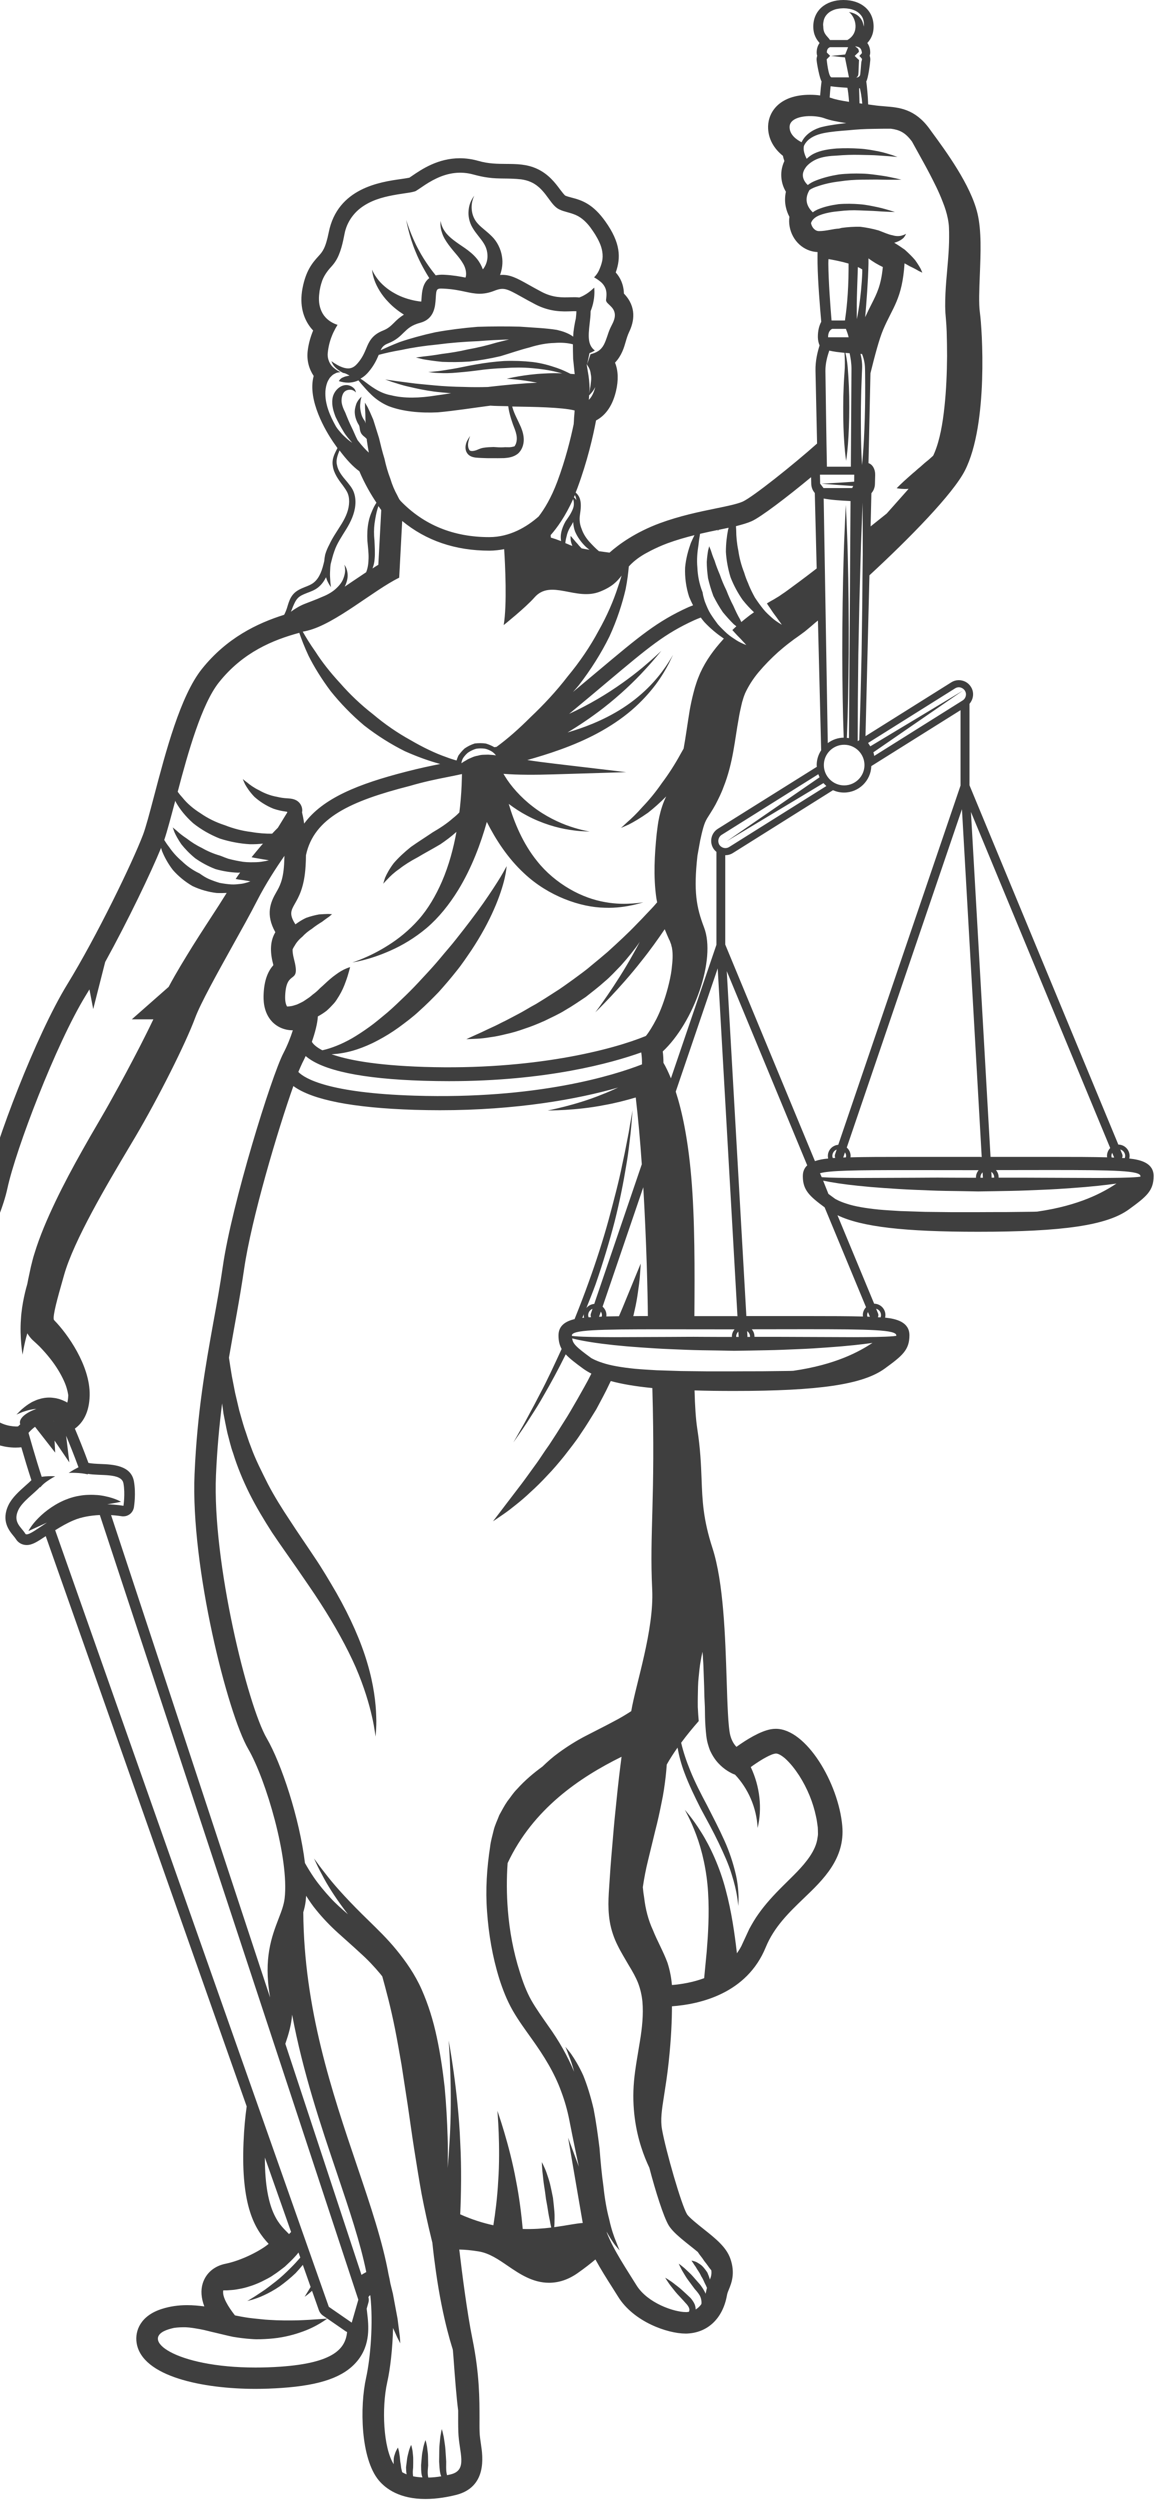 <svg xmlns="http://www.w3.org/2000/svg" width="368" height="797" viewBox="0 0 368 797" fill="none">
  <path d="M360.115 369.309C360.19 369.033 360.215 368.756 360.215 368.48C360.215 366.497 358.608 364.89 356.624 364.864L309.168 250.341V235.601V224.352C310.448 222.871 310.725 220.686 309.62 218.954C308.766 217.573 307.285 216.82 305.753 216.82C304.924 216.82 304.096 217.046 303.342 217.523L275.998 234.672L277.254 183.399C290.06 171.572 303.92 157.436 307.711 149.978C315.244 135.164 313.185 104.656 312.482 99.659C312.08 96.847 312.281 92.202 312.457 87.682C312.733 80.752 313.035 73.57 311.704 68.021C309.57 58.982 301.535 48.059 297.241 42.209L296.387 41.029C291.742 34.651 286.645 34.249 282.175 33.898C281.045 33.797 279.865 33.722 278.534 33.521C277.932 33.446 277.43 33.37 276.852 33.295C276.752 30.382 276.475 27.645 276.249 25.938C276.827 25.134 277.455 20.364 277.53 19.108C277.555 18.656 277.48 18.204 277.329 17.777C277.43 17.451 277.505 17.099 277.505 16.748C277.505 15.819 277.304 14.689 276.576 13.71C277.404 12.781 278.585 11.249 278.585 8.462C278.585 3.39 274.718 0 268.968 0C263.218 0 259.351 3.415 259.351 8.462C259.351 11.249 260.531 12.756 261.359 13.71C260.631 14.689 260.43 15.819 260.43 16.748C260.43 17.099 260.481 17.451 260.606 17.777C260.456 18.204 260.38 18.656 260.405 19.108C260.481 20.364 261.41 25.134 261.987 25.938C261.837 27.068 261.661 28.65 261.535 30.433C260.506 30.282 259.401 30.207 258.321 30.207C248.654 30.207 245.064 35.605 244.938 40.225C244.838 44.218 246.871 47.457 249.659 49.666C249.784 50.244 249.935 50.796 250.136 51.324C249.181 53.357 249.031 55.266 249.181 56.722C249.332 58.429 249.885 59.886 250.613 61.116C250.211 63.025 250.311 64.682 250.588 65.962C250.839 67.142 251.24 68.197 251.743 69.126C251.592 70.105 251.617 71.135 251.793 72.164C252.596 76.784 256.312 80.174 260.707 80.35C260.707 81.555 260.682 82.786 260.707 83.991C260.807 89.942 261.51 98.278 261.887 102.572C261.209 103.827 260.782 105.485 260.807 107.518C260.832 108.473 261.033 109.376 261.359 110.105C260.707 112.164 259.978 115.001 260.054 118.24L260.556 141.391C252.948 148.17 240.092 158.415 236.853 159.897C235.095 160.675 231.705 161.378 228.115 162.106C223.068 163.136 216.765 164.441 210.362 166.802C202.604 169.689 197.331 173.531 194.368 176.167C193.941 176.117 193.514 176.067 193.062 175.992C192.434 175.916 191.731 175.816 191.003 175.715C189.999 174.887 188.969 173.832 187.94 172.702C186.91 171.547 185.981 170.116 185.479 168.609C184.851 167.103 184.701 165.596 184.952 164.015C185.178 162.433 185.404 160.7 184.977 159.193C184.701 158.189 184.123 157.486 183.571 157.009C183.746 156.557 183.922 156.13 184.098 155.678C187.312 147.041 189.145 138.98 190.074 134.034C192.51 132.753 195.146 130.117 196.427 124.718C197.255 121.203 197.155 118.14 196.125 115.604C198.26 113.369 199.013 110.732 199.54 108.899C199.842 107.845 200.143 106.866 200.62 105.836C202.202 102.572 203.131 97.901 198.963 93.583C198.862 90.62 197.808 88.486 196.351 86.853C198.034 82.158 197.908 77.412 193.037 70.582C189.145 65.109 185.705 63.853 182.215 62.974C181.461 62.773 180.884 62.623 180.281 62.372C179.955 62.171 179.126 61.091 178.574 60.363C177.067 58.329 174.983 55.567 171.367 53.86C168.028 52.278 164.663 52.278 161.424 52.253C158.662 52.227 155.825 52.227 152.586 51.298C150.627 50.746 148.643 50.445 146.66 50.445C139.654 50.445 134.482 53.96 131.393 56.069C131.092 56.27 130.791 56.471 130.54 56.647C129.937 56.772 128.757 56.948 127.878 57.074C121.299 58.003 107.64 59.936 104.828 74.073C103.798 79.195 102.819 80.275 101.563 81.656C99.479 83.916 97.546 86.401 96.491 91.775C95.336 97.6 97.019 101.567 98.626 103.852C99.002 104.405 99.429 104.907 99.856 105.359C99.103 107.167 98.45 109.301 98.148 111.611C97.722 114.825 98.525 117.587 100.032 119.847C97.897 127.581 104.049 137.65 106.158 140.763C106.661 141.491 107.138 142.169 107.615 142.847C107.59 142.872 107.59 142.898 107.564 142.923C106.861 144.354 105.706 146.212 106.133 148.572C106.409 150.782 107.891 152.891 109.272 154.674C109.95 155.628 110.653 156.557 110.979 157.536C111.331 158.541 111.406 159.671 111.281 160.826C111.055 163.186 109.95 165.446 108.519 167.655C107.364 169.513 106.008 171.447 105.003 173.631C104.476 174.611 104.024 175.665 103.698 176.795C103.547 177.498 103.447 178.176 103.396 178.879C103.07 180.235 102.744 181.541 102.216 182.721C101.714 183.851 101.061 184.855 100.207 185.583C99.379 186.312 98.274 186.738 97.044 187.216C95.864 187.693 94.483 188.295 93.503 189.425C92.524 190.555 92.122 191.861 91.771 192.966C91.469 194.07 91.093 195.075 90.616 195.979C81.978 198.691 72.261 203.386 64.376 213.254C57.522 221.841 52.876 239.544 49.135 253.755C47.779 258.903 46.498 263.774 45.594 266.134C42.255 274.898 30.905 298.375 21.464 313.767C11.345 330.264 -1.586 364.513 -4.323 377.268C-4.448 377.871 -4.624 378.524 -4.8 379.177C-5.754 378.599 -6.809 378.223 -8.064 378.172C-9.973 378.097 -11.956 378.775 -14.091 380.307C-21.247 385.404 -16.878 396.377 -14.141 402.353C-16.25 407.4 -17.38 410.965 -17.279 414.079C-17.204 416.489 -17.581 419.226 -17.982 422.114C-18.409 425.227 -18.912 428.768 -18.937 432.61C-19.012 441.749 -14.442 448.177 -9.32 454.53C-4.448 460.556 1.703 461.46 4.968 461.46C5.696 461.46 6.298 461.41 6.801 461.36C7.679 464.398 8.96 468.667 10.014 471.856C9.512 472.358 8.759 473.036 8.182 473.538C6.148 475.346 3.863 477.38 2.708 479.765C0.297 484.787 2.909 487.926 4.29 489.608C4.591 489.984 4.892 490.336 5.043 490.587C5.771 491.792 7.052 492.521 8.508 492.521C10.316 492.521 11.948 491.441 14.584 489.683L78.664 671.475C78.186 674.865 77.835 678.631 77.659 682.925C76.831 703.188 81.2 710.52 85.669 715.291C83.058 717.476 77.031 720.589 71.959 721.619C68.293 722.347 65.632 724.657 64.627 727.946C63.975 730.131 64.15 732.566 65.155 735.228C63.422 735.002 61.589 734.826 59.681 734.826C56.869 734.826 54.282 735.203 51.771 735.981C44.841 738.115 42.983 742.962 43.561 746.828C45.193 757.676 64.954 761.517 81.4 761.517C84.138 761.517 87 761.417 89.862 761.216C102.317 760.362 109.724 757.726 113.917 752.654C118.261 747.406 117.558 741.279 117.081 737.237C117.031 736.86 116.981 736.408 116.93 735.956L117.483 734.023C117.658 733.445 117.633 732.842 117.483 732.24C117.633 732.039 117.784 731.863 117.935 731.713L118.085 731.687C119.065 740.451 118.136 751.7 116.755 757.927C114.696 767.167 114.972 783.689 120.797 790.695C123.057 793.381 127.451 796.62 135.662 796.62C139.479 796.62 143.044 795.917 145.379 795.34C155.423 792.829 153.942 782.986 153.389 779.27C153.188 777.889 152.962 776.457 152.937 775.152C152.887 773.846 152.912 772.44 152.912 770.933C152.912 764.932 152.912 756.696 150.677 745.724C148.945 737.237 147.338 724.556 146.459 717.099C148.242 717.124 150.326 717.325 152.636 717.701C156.001 718.254 158.888 720.213 161.951 722.322C165.643 724.833 169.836 727.695 175.084 727.695C178.247 727.695 181.336 726.641 184.249 724.582C186.433 723.05 188.291 721.594 189.873 720.263C191.555 723.351 193.464 726.389 195.297 729.252C195.924 730.231 196.527 731.185 197.079 732.089C202.051 740.149 212.873 743.891 218.623 743.891C218.9 743.891 219.151 743.891 219.402 743.865C225.855 743.464 230.5 738.944 231.806 731.763C231.931 731.009 232.157 730.482 232.459 729.754C233.237 727.846 234.543 724.657 232.885 719.961C231.58 716.295 228.215 713.609 224.323 710.52C222.591 709.139 219.703 706.854 219.075 705.825C217.293 702.887 212.321 685.612 211.116 678.832C210.563 675.719 211.015 672.731 211.794 667.809C212.22 665.072 212.773 661.657 213.225 657.464C214.053 649.781 214.279 643.805 214.279 639.561C223.269 638.908 238.158 635.493 244.185 620.754C246.871 614.201 251.692 609.581 256.338 605.111C262.54 599.185 269.545 592.456 268.591 582.01C267.361 568.376 257.116 551.101 247.399 551.101C246.846 551.101 246.319 551.151 245.792 551.251C242.377 551.879 238.108 554.516 234.844 556.851C234.066 556.047 233.312 554.867 232.86 553.109C232.208 550.573 231.956 543.016 231.73 535.684C231.278 521.773 230.751 504.448 227.186 493.45C224.198 484.234 223.972 478.284 223.721 471.379C223.545 466.884 223.344 461.812 222.365 455.534C221.888 452.471 221.611 448.228 221.486 443.231C225.328 443.356 229.496 443.407 234.066 443.407C261.209 443.407 275.145 441.348 282.125 436.276C287.749 432.183 290.009 430.35 290.009 425.654C290.009 421.511 285.992 420.406 282.25 420.03C282.326 419.754 282.351 419.477 282.351 419.201C282.351 417.218 280.744 415.611 278.76 415.585L267.059 387.388C274.793 391.104 288.377 392.661 311.93 392.661C339.073 392.661 353.009 390.602 359.989 385.53C365.614 381.437 367.874 379.604 367.874 374.908C367.899 370.79 363.881 369.711 360.115 369.309ZM184.575 690.659L181.16 681.444L185.83 708.637C183.721 708.763 180.633 709.441 176.741 709.968C176.766 709.616 176.816 709.24 176.816 708.838C176.816 707.708 176.917 706.402 176.791 704.996C176.666 703.59 176.515 702.109 176.339 700.627C176.063 699.146 175.736 697.689 175.435 696.333C175.109 694.978 174.657 693.722 174.305 692.667C173.954 691.613 173.502 690.759 173.251 690.157C172.949 689.554 172.774 689.227 172.774 689.227C172.774 689.227 172.799 689.604 172.824 690.257C172.899 690.91 172.899 691.864 173.05 692.944C173.2 694.048 173.276 695.354 173.502 696.71C173.728 698.066 173.929 699.522 174.104 700.979C174.381 702.41 174.632 703.866 174.833 705.222C175.033 706.578 175.36 707.834 175.536 708.938C175.611 709.365 175.711 709.717 175.787 710.093C173.1 710.42 170.037 710.646 166.697 710.545C166.295 706.201 165.643 700.577 164.538 695.053C162.454 683.628 158.612 672.881 158.612 672.881C158.612 672.881 159.641 684.256 158.863 695.404C158.587 700.477 157.959 705.448 157.331 709.365C153.992 708.637 150.451 707.532 146.76 705.875C147.036 699.648 147.212 691.261 146.76 682.875C146.107 666.453 143.069 650.434 143.069 650.434C143.069 650.434 144.4 666.704 143.345 682.875C143.195 685.662 142.994 688.424 142.743 691.111C142.818 687.897 142.868 684.632 142.743 681.293C142.592 676.02 142.291 670.672 141.789 665.298C141.186 659.95 140.408 654.602 139.278 649.379C138.173 644.131 136.591 639.034 134.482 634.238C132.322 629.367 129.435 625.274 126.447 621.608C123.459 617.942 120.295 614.929 117.483 612.167C111.808 606.668 107.389 601.872 104.526 598.231C103.095 596.423 101.99 594.992 101.262 593.962C100.509 592.958 100.132 592.431 100.132 592.431C100.132 592.431 100.408 593.033 100.936 594.163C101.463 595.293 102.292 596.925 103.421 598.984C105.079 602.023 107.64 605.94 110.954 610.233C108.996 608.526 107.087 606.869 105.455 605.086C103.497 602.952 101.689 600.792 100.157 598.583C99.078 597.001 98.123 595.444 97.245 593.887C95.512 579.55 89.687 562.074 85.067 554.139C79.015 543.744 67.666 498.02 68.871 470.223C69.248 461.787 69.951 454.279 70.829 447.374C70.98 448.479 71.131 449.558 71.281 450.688C71.683 452.697 72.06 454.781 72.537 456.89C73.114 458.974 73.566 461.159 74.345 463.268C75.676 467.587 77.458 471.906 79.567 476.149C81.702 480.393 84.163 484.486 86.724 488.478C89.36 492.42 92.097 496.212 94.683 499.953C97.245 503.719 99.831 507.36 102.141 510.976C106.811 518.207 110.678 525.213 113.44 531.49C116.152 537.793 117.759 543.317 118.638 547.284C119.115 549.268 119.341 550.85 119.517 551.929C119.692 553.009 119.793 553.587 119.793 553.587C119.793 553.587 119.818 553.009 119.893 551.904C119.969 550.799 120.069 549.193 119.969 547.108C119.868 542.99 119.19 537.014 117.131 530.134C115.122 523.254 111.708 515.571 107.313 507.837C105.079 503.996 102.769 500.053 100.157 496.212C97.596 492.345 94.934 488.528 92.449 484.686C89.913 480.87 87.502 477.028 85.443 473.086C83.46 469.119 81.451 465.227 80.019 461.234C79.216 459.276 78.664 457.267 77.96 455.334C77.333 453.375 76.831 451.442 76.278 449.558C75.826 447.65 75.399 445.792 74.972 443.984C74.621 442.151 74.269 440.393 73.943 438.711C73.591 436.627 73.29 434.669 73.014 432.785C74.671 423.043 76.454 414.104 77.835 404.613C80.145 388.593 88.607 360.144 93.553 346.208C99.555 350.627 112.511 353.163 132.172 353.791C134.934 353.867 137.62 353.917 140.257 353.917C164.739 353.917 184.198 350.401 197.105 346.685C195.422 347.489 193.589 348.267 191.731 348.995C183.52 352.335 174.632 353.992 174.632 353.992C174.632 353.992 183.671 354.067 192.66 352.285C196.251 351.657 199.766 350.728 202.729 349.849C203.507 356.453 204.16 363.76 204.662 371.142L189.496 415.661C188.492 415.736 187.613 416.238 186.986 416.966C187.99 414.481 188.994 411.97 189.923 409.434C192.258 402.704 194.317 395.875 196 389.421C197.632 382.943 198.837 376.817 199.691 371.569C200.168 368.932 200.469 366.522 200.72 364.362C200.997 362.203 201.197 360.345 201.323 358.788C201.574 355.7 201.725 353.917 201.725 353.917C201.725 353.917 201.423 355.674 200.871 358.713C200.645 360.244 200.293 362.102 199.867 364.212C199.465 366.321 198.988 368.731 198.41 371.318C197.381 376.515 195.774 382.516 194.066 388.919C192.309 395.297 190.149 402.026 187.739 408.68C186.308 412.698 184.776 416.64 183.219 420.507C180.432 421.16 178.097 422.541 178.097 425.705C178.097 427.462 178.423 428.793 179.101 430.023C176.691 435.246 174.431 440.168 172.221 444.285C171.016 446.646 169.861 448.805 168.831 450.688C167.827 452.597 166.923 454.254 166.12 455.585C164.588 458.296 163.709 459.828 163.709 459.828C163.709 459.828 164.713 458.372 166.496 455.811C167.375 454.53 168.405 452.948 169.56 451.115C170.74 449.307 172.045 447.223 173.351 444.888C175.586 441.046 178.021 436.577 180.407 431.731C181.687 433.112 183.495 434.493 186.006 436.326C186.785 436.878 187.638 437.406 188.592 437.883C188.542 437.983 188.492 438.083 188.442 438.159C187.161 440.77 185.655 443.281 184.223 445.867C182.742 448.403 181.311 450.99 179.729 453.4C178.197 455.861 176.666 458.271 175.134 460.581C173.502 462.816 172.121 465.126 170.589 467.16C169.082 469.219 167.701 471.203 166.346 472.985C160.897 480.142 157.206 484.963 157.206 484.963C157.206 484.963 158.486 484.134 160.671 482.602C161.776 481.849 163.056 480.87 164.513 479.69C165.969 478.535 167.576 477.179 169.233 475.597C170.941 474.065 172.723 472.307 174.506 470.374C176.339 468.491 178.147 466.357 179.955 464.122C181.687 461.837 183.596 459.552 185.228 456.991C186.96 454.505 188.517 451.868 190.149 449.257C191.581 446.545 193.087 443.859 194.343 441.122C194.493 440.82 194.619 440.519 194.769 440.243C198.335 441.222 202.704 441.95 208.027 442.478C209.032 477.957 207.098 488.528 207.977 506.657C208.605 519.689 202.754 536.788 201.298 545.476C199.515 546.631 197.682 547.736 195.724 548.74C192.836 550.297 189.823 551.779 186.785 553.361C183.771 554.917 180.834 556.775 178.122 558.759C176.239 560.115 174.556 561.622 173 563.128C170.212 565.162 167.4 567.497 164.814 570.385C163.684 571.515 162.805 572.921 161.776 574.227C160.822 575.608 160.043 577.114 159.215 578.621C158.612 580.228 157.808 581.81 157.407 583.517C157.005 585.199 156.478 586.982 156.302 588.639C155.272 595.318 154.77 602.349 155.323 609.455C155.825 616.561 157.03 623.717 159.189 630.698C160.294 634.163 161.625 637.628 163.533 640.967C165.417 644.231 167.551 647.094 169.509 649.856C173.452 655.355 176.816 660.779 178.95 666.679C180.055 669.617 180.884 672.53 181.487 675.518C182.089 678.606 182.692 681.594 183.294 684.532C183.721 686.591 184.148 688.65 184.575 690.659ZM8.056 488.88C6.801 486.796 3.963 485.264 5.871 481.297C7.127 478.66 10.969 475.999 12.777 474.015L12.902 474.166C12.701 474.266 13.63 473.136 14.911 472.257C16.166 471.353 17.598 470.6 17.598 470.6C17.598 470.6 15.991 470.5 14.333 470.65C13.982 470.675 13.655 470.726 13.304 470.776C11.521 465.428 9.085 456.765 9.085 456.765C9.789 455.961 10.492 455.334 11.17 454.831L17.598 463.067L17.397 459.226L22.117 466.181L21.088 457.694C22.193 460.355 23.674 463.996 25.03 467.738C24.93 467.788 24.829 467.838 24.729 467.888C23.247 468.616 21.916 469.52 21.916 469.52C21.916 469.52 23.523 469.445 25.08 469.571C26.637 469.671 28.093 469.997 27.993 470.023V469.822C31.985 470.55 38.74 469.445 39.367 472.86C39.97 476.199 39.367 480.016 39.367 480.016C39.367 480.016 37.258 479.614 34.195 479.539C36.781 479.112 38.589 478.736 38.589 478.736C38.589 478.736 36.731 477.606 33.617 476.978C32.086 476.626 30.228 476.451 28.219 476.526C27.215 476.551 26.185 476.651 25.13 476.852C24.126 477.003 22.896 477.354 21.942 477.681L21.238 477.957L20.812 478.108L20.46 478.258C19.983 478.484 19.506 478.685 19.029 478.936C18.1 479.413 17.221 479.941 16.392 480.493C14.76 481.598 13.354 482.778 12.249 483.908C10.014 486.118 9.06 488.051 9.06 488.051C9.06 488.051 11.019 487.197 13.706 485.942C14.107 485.766 14.559 485.565 14.986 485.364C11.898 487.373 9.613 489.106 8.533 489.106C8.357 489.156 8.156 489.056 8.056 488.88ZM55.889 255.262C55.965 255.438 56.015 255.588 56.115 255.764C57.346 257.974 59.204 260.284 61.564 262.393C64.025 264.377 66.988 266.084 70.101 267.315C73.29 268.344 76.605 268.947 79.693 269.122C81.149 269.148 82.53 269.072 83.861 268.922C83.686 269.122 83.51 269.323 83.309 269.549C82.38 270.654 81.325 271.884 80.22 273.265C80.748 273.391 81.3 273.491 81.777 273.567C82.932 273.742 83.937 273.968 84.64 274.044C85.343 274.169 85.744 274.245 85.744 274.245C85.744 274.245 85.343 274.345 84.64 274.496C83.937 274.596 82.932 274.822 81.702 274.847C80.472 274.872 79.04 274.923 77.509 274.722C75.977 274.496 74.37 274.169 72.788 273.743C72.01 273.466 71.231 273.19 70.478 272.864C70.352 272.813 70.227 272.788 70.126 272.738C68.093 272.161 66.109 271.307 64.376 270.302C62.543 269.424 60.936 268.369 59.606 267.34C58.2 266.411 57.069 265.507 56.341 264.804C55.538 264.176 55.086 263.749 55.086 263.749C55.086 263.749 55.262 264.327 55.638 265.306C56.065 266.26 56.768 267.591 57.823 269.122C58.953 270.554 60.434 272.11 62.242 273.592C64.125 274.923 66.335 276.128 68.67 277.032C71.081 277.735 73.566 278.112 75.876 278.187C76.102 278.187 76.328 278.162 76.579 278.137C76.102 278.815 75.625 279.467 75.148 280.196C75.751 280.321 76.328 280.422 76.856 280.472C77.735 280.572 78.488 280.748 79.015 280.798C79.542 280.899 79.844 280.949 79.844 280.949C79.844 280.949 79.542 281.049 79.04 281.25C78.513 281.376 77.785 281.652 76.856 281.752C75.927 281.853 74.847 282.003 73.692 281.928C72.537 281.853 71.306 281.677 70.076 281.451C68.871 281.1 67.716 280.673 66.636 280.221C65.556 279.744 64.653 279.141 63.899 278.614C63.849 278.589 63.824 278.564 63.774 278.513C63.673 278.463 63.598 278.413 63.498 278.363C61.464 277.408 59.581 276.053 58.024 274.546C56.367 273.14 54.986 271.558 53.981 270.077C53.328 269.248 52.801 268.47 52.374 267.766C53.328 264.954 54.508 260.46 55.889 255.262ZM98.098 201.026C106.987 198.841 119.14 188.145 127.3 184.152L128.255 166.073C135.863 172.351 145.178 175.54 156.076 175.54C157.708 175.54 159.265 175.339 160.771 175.063C161.098 180.135 161.725 192.664 160.621 199.268C160.621 199.268 167.626 193.669 170.438 190.455C175.661 184.479 183.671 191.66 191.329 188.597C195.246 187.04 196.803 185.332 198.234 183.474C197.883 184.629 197.506 185.835 197.054 187.115C195.673 191.409 193.614 196.255 190.852 201.126C188.216 206.073 184.851 211.019 181.035 215.614C177.394 220.36 173.276 224.754 169.183 228.621C165.467 232.337 161.801 235.576 158.336 238.087C158.11 238.112 157.859 238.163 157.633 238.188C156.904 237.761 156.026 237.359 154.971 237.033C153.841 236.857 152.611 236.857 151.38 237.007C150.2 237.384 149.095 237.937 148.166 238.589C147.313 239.368 146.66 240.171 146.158 240.899C145.907 241.477 145.731 241.954 145.605 242.381C145.555 242.381 145.53 242.406 145.48 242.406C144.475 242.105 143.421 241.778 142.316 241.351C138.826 240.146 134.858 238.238 130.866 235.903C126.798 233.668 122.705 230.856 118.964 227.692C115.072 224.679 111.482 221.239 108.443 217.749C105.28 214.334 102.593 210.894 100.584 207.73C98.877 205.319 97.546 203.135 96.541 201.352C97.069 201.277 97.596 201.151 98.098 201.026ZM119.416 172.326C119.215 170.417 119.215 168.61 119.441 166.877C119.692 165.17 119.969 163.537 120.395 162.182C120.496 161.88 120.596 161.604 120.672 161.328C120.998 161.78 121.299 162.232 121.576 162.608L120.646 180.034C120.044 180.386 119.391 180.813 118.788 181.214C119.14 180.285 119.416 179.256 119.466 178.151C119.642 176.218 119.491 174.234 119.416 172.326ZM134.08 102.873C138.549 101.643 138.801 97.575 138.951 95.114C139.127 92.126 139.177 91.9 141.337 92.001C144.425 92.151 146.534 92.603 148.392 93.005C151.355 93.633 153.891 94.16 157.608 92.704C160.621 91.524 161.525 91.951 166.371 94.662C167.576 95.34 168.982 96.119 170.664 96.998C175.36 99.458 179.402 99.333 182.064 99.232C182.616 99.207 183.345 99.182 183.797 99.207V99.232C183.797 99.91 183.721 100.714 183.621 101.542C183.345 102.748 183.068 104.204 182.868 105.886C182.842 106.338 182.817 106.815 182.792 107.318C182.616 107.192 182.441 107.066 182.24 106.941C180.959 106.137 179.352 105.56 177.569 105.158C173.979 104.581 170.087 104.455 165.768 104.129C161.474 104.028 156.879 104.028 152.284 104.179C147.689 104.555 143.119 105.133 138.851 105.911C134.607 106.84 130.715 107.92 127.426 109.05C125.041 109.979 123.007 110.883 121.375 111.661C121.877 110.582 122.404 110.004 123.785 109.452C126.296 108.473 127.627 107.142 128.782 105.987C130.063 104.756 131.167 103.652 134.08 102.873ZM182.993 160.725C182.993 161.554 182.667 162.408 182.19 163.311C181.738 164.241 181.035 165.17 180.332 166.224C179.704 167.329 179.176 168.635 178.95 169.865C178.75 170.794 178.8 171.723 178.925 172.501C177.795 172.049 176.691 171.673 175.661 171.372L175.586 170.593C177.595 168.333 180.306 164.592 182.767 159.093C182.918 159.545 183.018 160.097 182.993 160.725ZM117.458 118.642C119.316 116.482 120.119 114.649 120.772 113.118C122.655 112.616 125.141 112.038 128.129 111.536C131.418 110.808 135.31 110.23 139.479 109.828C143.622 109.276 148.091 108.924 152.586 108.749C155.875 108.473 159.139 108.322 162.328 108.221C161.022 108.548 159.742 108.874 158.461 109.176C155.348 110.105 152.209 110.858 149.196 111.385C146.233 112.088 143.396 112.515 140.935 112.816C138.499 113.243 136.415 113.494 134.959 113.645C133.503 113.846 132.649 113.971 132.649 113.971C132.649 113.971 133.477 114.172 134.909 114.524C136.365 114.775 138.449 115.101 141.01 115.353C143.546 115.453 146.534 115.478 149.723 115.252C152.887 114.901 156.277 114.323 159.591 113.545C162.855 112.565 165.944 111.486 168.857 110.757C171.719 109.854 174.456 109.376 176.816 109.326C179.202 109.125 181.21 109.376 182.591 109.728C182.616 109.728 182.642 109.753 182.692 109.753C182.692 111.235 182.717 112.791 182.767 114.398C182.918 115.93 183.094 117.512 183.244 119.094C183.244 119.144 183.244 119.194 183.269 119.27C182.842 119.244 182.416 119.194 181.913 119.169C180.783 118.592 179.352 117.889 177.595 117.286C175.41 116.533 172.774 115.754 169.861 115.403C166.973 115.076 163.835 114.951 160.746 115.076C157.658 115.277 154.569 115.679 151.757 116.181C148.92 116.658 146.333 117.286 144.099 117.637C141.864 118.014 139.981 118.315 138.65 118.416C137.319 118.567 136.566 118.592 136.566 118.592C136.566 118.592 137.319 118.717 138.675 118.843C140.006 118.918 141.964 119.044 144.249 118.893C146.559 118.717 149.246 118.491 152.058 118.115C154.871 117.713 157.859 117.437 160.872 117.336C163.86 117.11 166.873 117.11 169.66 117.361C172.447 117.612 175.033 117.964 177.243 118.516C177.971 118.692 178.624 118.868 179.252 119.018C177.494 118.943 175.536 118.943 173.577 119.069C167.425 119.32 161.575 120.726 161.575 120.726C161.575 120.726 166.27 120.977 171.292 122.006C166.27 122.207 161.098 122.735 155.95 123.312C155.825 123.337 155.699 123.362 155.574 123.362C153.038 123.438 150.401 123.438 147.765 123.337C144.651 123.287 141.538 123.136 138.625 122.86C135.712 122.559 132.975 122.383 130.64 122.032C128.305 121.705 126.346 121.504 124.99 121.278C123.609 121.077 122.831 120.977 122.831 120.977C122.831 120.977 123.584 121.253 124.89 121.705C126.221 122.107 128.079 122.785 130.414 123.287C132.724 123.84 135.461 124.417 138.399 124.819C140.156 125.045 141.989 125.195 143.848 125.346C142.19 125.622 140.558 125.873 139.001 126.074C133.754 126.928 128.832 127.028 124.815 126.024C120.872 125.346 118.01 122.885 115.926 121.354C115.574 121.103 115.273 120.902 114.947 120.701C116.277 119.998 117.081 119.069 117.458 118.642ZM147.89 241.351C148.292 240.849 148.769 240.221 149.472 239.77C150.175 239.318 150.979 238.941 151.832 238.69C152.711 238.539 153.615 238.539 154.444 238.64C155.272 238.74 155.975 239.117 156.553 239.393C157.13 239.694 157.507 240.096 157.783 240.347C158.009 240.648 158.16 240.799 158.16 240.799C158.16 240.799 157.959 240.774 157.582 240.724C157.231 240.648 156.729 240.648 156.176 240.598C155.624 240.523 154.971 240.598 154.343 240.598C153.69 240.598 153.012 240.699 152.36 240.899C151.707 241 151.029 241.201 150.451 241.477C149.874 241.753 149.246 241.954 148.794 242.28C148.342 242.582 147.865 242.783 147.589 243.009C147.288 243.209 147.112 243.31 147.112 243.31C147.112 243.31 147.162 243.109 147.237 242.732C147.338 242.406 147.488 241.854 147.89 241.351ZM142.567 247.729C144.249 247.403 145.806 247.076 147.313 246.75C147.262 248.834 147.212 251.621 146.911 254.91C146.81 256.191 146.66 257.572 146.484 258.978C145.856 259.631 145.178 260.259 144.425 260.836C142.592 262.468 140.357 263.95 137.972 265.331C135.687 266.888 133.277 268.394 131.042 269.976C128.907 271.684 126.999 273.466 125.543 275.174C124.187 276.956 123.308 278.614 122.806 279.794C122.379 281.024 122.228 281.727 122.228 281.727C122.228 281.727 122.68 281.15 123.559 280.271C124.388 279.367 125.643 278.162 127.326 277.007C128.907 275.751 130.941 274.471 133.226 273.265C135.436 271.935 137.922 270.629 140.408 269.147C142.19 267.942 143.948 266.637 145.555 265.18C144.626 270.303 143.195 275.776 140.935 280.999C139.001 285.443 136.516 289.737 133.477 293.152C130.439 296.592 126.999 299.329 123.785 301.338C120.596 303.372 117.709 304.727 115.65 305.581C113.591 306.435 112.36 306.812 112.36 306.812C112.36 306.812 113.641 306.636 115.8 306.083C117.985 305.531 121.073 304.577 124.639 302.97C128.204 301.388 132.222 299.053 136.064 295.814C139.905 292.549 143.295 288.306 146.107 283.736C150.476 276.605 153.339 268.796 155.247 262.016C158.059 267.591 161.901 273.567 167.149 278.413C174.933 285.745 185.203 289.235 192.811 289.361C196.602 289.511 199.716 288.959 201.85 288.507C203.985 288.03 205.14 287.628 205.14 287.628C205.14 287.628 203.909 287.854 201.775 288.005C199.641 288.155 196.552 288.231 192.987 287.578C189.421 286.975 185.429 285.594 181.612 283.359C177.77 281.125 174.13 278.112 171.292 274.521C166.747 268.922 163.985 262.192 162.228 256.266C164.036 257.622 166.019 258.928 168.078 260.008C172.774 262.519 177.846 263.975 181.662 264.527C183.571 264.829 185.178 264.979 186.282 265.004C187.387 265.055 188.04 265.08 188.04 265.08C188.04 265.08 187.412 264.954 186.333 264.728C185.253 264.502 183.696 264.1 181.913 263.498C178.323 262.318 173.778 260.133 169.911 257.12C166.019 254.157 162.83 250.466 161.022 247.453C160.847 247.177 160.696 246.926 160.545 246.675C165.015 247.051 170.865 247.026 176.615 246.85C188.141 246.499 199.691 246.147 199.691 246.147C199.691 246.147 188.241 244.791 176.766 243.435C173.803 243.084 170.865 242.707 168.153 242.28C174.456 240.498 182.842 237.886 190.576 233.718C194.493 231.609 198.234 229.123 201.398 226.411C204.562 223.699 207.148 220.812 209.132 218.175C211.091 215.539 212.446 213.128 213.325 211.446C214.179 209.739 214.606 208.734 214.606 208.734C214.606 208.734 214.104 209.688 213.074 211.295C212.045 212.902 210.488 215.112 208.328 217.497C206.169 219.883 203.382 222.419 200.093 224.704C196.828 226.989 193.062 228.998 189.145 230.63C186.458 231.76 183.696 232.689 180.984 233.492C184.6 231.333 188.643 228.621 192.459 225.658C197.632 221.641 202.352 217.146 205.617 213.555C208.906 209.99 210.89 207.454 210.89 207.454C210.89 207.454 208.58 209.714 204.888 212.802C201.197 215.89 196.025 219.657 190.551 222.846C187.513 224.629 184.424 226.21 181.487 227.566C186.232 223.649 190.25 220.285 193.69 217.372C206.998 206.198 211.994 202.005 221.385 197.711C222.114 197.385 222.791 197.109 223.469 196.858C223.846 197.36 224.198 197.837 224.599 198.289C226.633 200.473 228.793 202.181 230.701 203.486C230.751 203.512 230.801 203.537 230.852 203.562C230.676 203.738 230.5 203.913 230.349 204.114C227.713 207.052 225.177 210.392 223.269 214.585C222.817 215.639 222.34 216.82 222.013 217.874L221.611 219.13L221.184 220.711C220.657 222.745 220.255 224.603 219.929 226.462C219.201 230.906 218.674 234.949 217.996 238.64C217.669 239.192 217.368 239.77 217.041 240.322C215.234 243.636 213.175 246.825 211.04 249.663C209.032 252.575 206.897 255.136 204.914 257.195C203.03 259.355 201.273 261.012 199.992 262.117C198.762 263.297 198.009 263.925 198.009 263.925C198.009 263.925 198.912 263.573 200.494 262.845C202.026 262.067 204.185 260.811 206.646 259.079C208.479 257.647 210.463 255.89 212.446 253.881C211.392 255.99 210.689 258.35 210.262 260.284C209.81 262.268 209.634 264.05 209.408 265.808C208.73 272.512 208.328 279.367 209.283 286.147C209.358 286.649 209.458 287.151 209.559 287.653C209.358 287.854 209.182 288.055 208.981 288.306C208.278 289.135 207.349 290.089 206.295 291.194C205.265 292.298 204.11 293.529 202.804 294.834C200.268 297.496 197.13 300.384 193.79 303.422C192.083 304.903 190.275 306.385 188.442 307.891C186.659 309.448 184.675 310.804 182.742 312.26C180.783 313.641 178.85 315.098 176.841 316.328C174.858 317.634 172.874 318.864 170.941 320.044C168.932 321.099 167.099 322.304 165.241 323.258C163.383 324.212 161.65 325.192 159.993 325.97C158.361 326.824 156.829 327.527 155.448 328.155C154.092 328.807 152.887 329.385 151.883 329.812C149.874 330.691 148.719 331.268 148.719 331.268C148.719 331.268 149.974 331.243 152.209 331.117C153.339 331.067 154.67 330.917 156.201 330.665C157.733 330.465 159.466 330.138 161.324 329.661C163.207 329.259 165.191 328.682 167.275 327.929C169.384 327.251 171.518 326.372 173.728 325.392C175.862 324.313 178.172 323.334 180.306 321.978C182.516 320.722 184.625 319.241 186.76 317.835C188.768 316.228 190.827 314.696 192.71 312.988C194.669 311.381 196.326 309.498 198.009 307.791C200.293 305.23 202.352 302.694 204.035 300.233C203.307 301.614 202.553 302.995 201.75 304.401C196.477 313.918 189.848 322.706 189.848 322.706C189.848 322.706 197.757 315.073 204.587 306.309C207.349 302.869 209.885 299.304 211.969 296.215C212.22 296.818 212.472 297.421 212.723 298.023L213.175 299.053L213.401 299.555L213.526 299.806L213.576 299.932C213.627 300.057 213.325 299.153 213.451 299.555L213.476 299.605L213.827 300.559C213.928 300.861 214.104 301.262 214.079 301.338C214.104 301.664 214.254 301.815 214.305 302.317C214.656 304.276 214.455 306.56 214.204 308.695C213.978 310.854 213.476 312.938 212.974 314.897C211.944 318.789 210.664 322.178 209.333 324.815C208.102 327.175 206.973 329.008 205.968 330.239C195.246 334.658 169.961 341.211 135.31 340.107C119.416 339.604 110.603 337.797 105.732 336.064C108.016 335.964 110.779 335.537 113.817 334.532C115.926 333.829 118.161 332.9 120.395 331.695C122.655 330.515 124.915 329.134 127.15 327.527C129.359 325.895 131.644 324.212 133.728 322.254C135.863 320.346 137.922 318.287 139.931 316.202C141.864 314.043 143.747 311.859 145.505 309.624C147.313 307.414 148.844 305.079 150.376 302.844C153.364 298.325 155.775 293.88 157.507 289.913C159.265 285.946 160.344 282.481 160.922 280.02C161.198 278.789 161.374 277.81 161.449 277.132C161.55 276.454 161.575 276.103 161.575 276.103C161.575 276.103 161.399 276.429 161.073 277.007C160.771 277.609 160.269 278.438 159.641 279.518C158.361 281.627 156.452 284.565 154.067 287.98C151.657 291.394 148.719 295.261 145.505 299.304C143.923 301.338 142.115 303.346 140.408 305.431C138.675 307.515 136.817 309.548 134.934 311.557C133.076 313.591 131.192 315.575 129.259 317.433C127.326 319.291 125.417 321.149 123.484 322.806C121.525 324.413 119.642 326.045 117.759 327.376C115.876 328.732 114.043 329.937 112.285 330.967C108.77 332.976 105.556 334.156 103.195 334.708C103.045 334.733 102.944 334.758 102.794 334.809C100.71 333.729 99.781 332.724 99.454 332.097C100.484 329.159 101.237 326.221 101.362 324.012C102.342 323.484 103.271 322.882 104.125 322.229C104.953 321.501 105.706 320.722 106.409 319.944C107.113 319.19 107.59 318.312 108.092 317.533C109.071 315.926 109.724 314.395 110.201 313.039C110.703 311.708 111.055 310.528 111.281 309.674C111.507 308.82 111.657 308.293 111.657 308.293C111.657 308.293 111.13 308.419 110.276 308.795C109.423 309.147 108.293 309.774 107.087 310.678C105.857 311.532 104.602 312.662 103.396 313.792C102.819 314.369 102.141 314.872 101.588 315.474C101.036 316.027 100.433 316.529 99.806 316.981C99.228 317.483 98.651 317.96 98.048 318.337C97.445 318.713 96.893 319.165 96.316 319.442C95.738 319.718 95.186 320.019 94.608 320.245C94.031 320.421 93.453 320.622 92.901 320.722C92.449 320.797 91.972 320.848 91.545 320.848C91.118 320.17 90.867 319.09 90.942 317.383C91.294 308.544 96.014 314.369 93.729 305.657C93.403 304.376 93.277 303.422 93.302 302.643C93.503 302.242 93.679 301.865 93.955 301.488C94.508 300.459 95.361 299.455 96.391 298.626C97.27 297.647 98.374 296.768 99.479 296.065C100.534 295.211 101.664 294.483 102.643 293.88C103.597 293.152 104.426 292.575 105.003 292.173C105.556 291.696 105.882 291.419 105.882 291.419C105.882 291.419 105.455 291.394 104.727 291.344C104.024 291.369 102.995 291.394 101.739 291.495C100.534 291.721 99.128 292.047 97.596 292.6C96.466 293.127 95.336 293.83 94.206 294.659C90.139 288.356 96.617 289.787 97.445 276.153C97.521 274.898 97.571 273.743 97.571 272.613C100.107 260.711 111.783 255.362 130.665 250.541C135.285 249.186 139.152 248.407 142.567 247.729ZM261.485 151.309H263.67H272.408L272.383 153.544C272.282 153.544 272.207 153.569 272.131 153.569C271.001 153.644 269.495 153.745 267.988 153.845C264.975 154.021 261.962 154.197 261.962 154.197C261.962 154.197 264.975 154.423 267.988 154.649C269.47 154.749 270.951 154.85 272.081 154.925L271.755 155.578H262.615L261.535 154.172L261.485 151.309ZM258.146 60.564C258.874 60.062 259.828 59.66 260.882 59.334C263.017 58.605 265.377 58.103 267.788 57.827C270.173 57.45 272.608 57.3 274.893 57.275C277.178 57.275 279.338 57.199 281.196 57.275C283.054 57.325 284.611 57.275 285.716 57.3C286.82 57.275 287.448 57.275 287.448 57.275C287.448 57.275 286.846 57.124 285.766 56.873C284.686 56.672 283.18 56.27 281.321 56.019C279.463 55.768 277.279 55.391 274.919 55.341C272.558 55.266 270.022 55.316 267.486 55.617C264.975 56.019 262.464 56.647 260.23 57.526C259.301 57.877 258.397 58.354 257.593 58.982C256.739 58.178 255.76 56.848 256.087 55.165C256.162 54.914 256.212 54.663 256.338 54.412C256.463 54.086 256.664 53.784 256.865 53.483C256.94 53.383 257.041 53.257 257.116 53.132C257.92 52.177 259.075 51.349 260.38 50.771C262.289 49.943 264.599 49.691 266.984 49.591C269.369 49.39 271.755 49.315 273.99 49.365C276.224 49.44 278.333 49.415 280.141 49.566C281.949 49.717 283.456 49.767 284.51 49.892C285.565 49.993 286.193 50.043 286.193 50.043C286.193 50.043 285.615 49.842 284.611 49.465C283.581 49.164 282.125 48.662 280.317 48.285C278.509 47.934 276.375 47.507 274.065 47.381C271.755 47.231 269.294 47.206 266.808 47.331C264.373 47.532 261.761 47.884 259.527 48.988C258.648 49.415 257.919 49.993 257.242 50.62C256.614 49.39 255.986 47.683 256.413 46.402C256.589 46.051 256.79 45.699 257.066 45.373C258.221 43.866 260.305 42.912 262.665 42.435C265.051 41.958 267.813 41.732 270.499 41.531C273.186 41.255 275.898 41.104 278.434 41.079C280.468 41.054 282.351 41.004 284.083 41.029C286.745 41.38 288.653 42.159 290.838 45.147C290.838 45.147 292.194 47.607 294.554 51.876C295.734 54.01 297.115 56.622 298.572 59.61C299.3 61.116 300.003 62.723 300.656 64.431C301.334 66.113 301.911 67.921 302.263 69.729C302.388 70.331 302.614 71.838 302.614 72.591C302.664 73.47 302.664 74.575 302.664 75.604C302.664 77.739 302.539 79.973 302.363 82.334C302.012 87.029 301.384 92.001 301.409 97.6C301.434 98.328 301.434 99.031 301.484 99.785L301.66 101.919C301.76 103.049 301.836 104.38 301.886 105.66C301.961 108.247 302.012 110.883 302.012 113.57C301.961 118.893 301.76 124.317 301.183 129.64C300.631 134.888 299.727 140.236 297.969 144.404L297.693 145.032L297.542 145.308C297.492 145.358 297.442 145.383 297.391 145.434C296.714 146.036 296.061 146.664 295.358 147.191C294.655 147.744 294.027 148.371 293.374 148.924C292.696 149.426 292.093 150.054 291.466 150.556C290.838 151.058 290.286 151.61 289.708 152.088C287.523 153.996 285.942 155.628 285.942 155.628C285.942 155.628 286.494 155.754 287.448 155.829C288.051 155.879 288.854 155.904 289.733 155.829C289.608 155.979 289.457 156.155 289.331 156.306C287.097 158.842 284.912 161.303 282.753 163.713C281.121 165.019 279.413 166.375 277.63 167.806L277.881 157.235L278.107 156.934C278.66 156.231 278.986 155.276 279.011 154.272L279.087 151.41C279.137 149.577 278.233 148.02 276.952 147.643L277.58 118.993C278.961 113.394 280.367 108.071 281.648 105.058C284.636 98.002 287.724 95.34 288.453 83.941C289.055 84.267 289.633 84.594 290.16 84.895C291.34 85.447 292.319 85.975 292.972 86.376C293.7 86.728 294.127 86.929 294.127 86.929C294.127 86.929 293.951 86.502 293.625 85.749C293.248 85.046 292.646 84.066 291.842 82.936C290.963 81.882 289.808 80.752 288.528 79.597C287.473 78.844 286.343 78.09 285.163 77.387C286.569 77.01 287.599 76.358 288.176 75.78C288.804 75.027 288.904 74.525 288.904 74.525C288.904 74.525 288.478 74.851 287.699 75.052C286.971 75.303 285.841 75.378 284.636 75.002C283.406 74.801 282.025 74.148 280.217 73.47C278.384 72.943 276.375 72.541 274.366 72.29C272.332 72.24 270.298 72.39 268.415 72.641C268.114 72.717 267.838 72.792 267.536 72.867C265.779 72.918 263.494 73.671 261.159 73.671C259.853 73.671 258.849 72.415 258.623 71.11C258.974 70.005 260.029 69.101 261.46 68.574C263.243 67.896 265.477 67.494 267.612 67.318C269.771 67.042 271.956 66.967 274.04 67.067C276.099 67.168 278.057 67.193 279.74 67.318C281.422 67.469 282.828 67.469 283.832 67.544C284.837 67.569 285.389 67.594 285.389 67.594C285.389 67.594 284.837 67.419 283.908 67.117C282.954 66.866 281.598 66.414 279.94 66.063C278.283 65.736 276.325 65.259 274.165 65.109C272.031 64.933 269.696 64.883 267.386 65.084C265.051 65.41 262.816 65.887 260.707 66.791C260.179 67.042 259.652 67.318 259.2 67.695C257.894 66.439 256.087 64.029 258.146 60.564ZM263.619 18.907L264.724 17.803L263.67 16.748C263.67 15.568 264.222 15.241 264.674 15.04H270.449L269.52 17.376C269.018 17.426 268.39 17.501 267.737 17.552C266.381 17.677 265 17.828 265 17.828C265 17.828 266.356 17.978 267.712 18.129C268.34 18.204 268.968 18.255 269.445 18.305L270.725 24.657H265.176C264.147 24.632 263.619 18.907 263.619 18.907ZM273.688 15.643C273.588 15.492 273.437 15.342 273.261 15.216C273.161 15.141 273.06 15.066 272.96 14.99C272.91 14.94 272.86 14.89 272.834 14.84C272.809 14.764 272.784 14.714 272.809 14.639C272.91 14.865 273.186 14.815 273.412 14.89C273.663 14.94 273.914 15.04 274.165 15.241C274.391 15.417 274.567 15.693 274.667 15.97C274.768 16.246 274.818 16.522 274.843 16.773L274.868 16.924L274.718 17.099C274.517 17.351 274.266 17.577 274.04 17.828C274.291 18.079 274.517 18.33 274.743 18.606L274.893 18.782L274.868 18.958C274.843 19.209 274.768 19.435 274.693 19.661C274.617 19.887 274.391 23.854 274.241 24.055C274.115 24.256 273.939 24.431 273.738 24.557C273.638 24.607 273.512 24.657 273.387 24.683C273.261 24.708 273.161 24.683 273.06 24.657C273.286 24.582 273.412 24.456 273.512 24.306C273.613 24.155 273.663 23.98 273.713 23.804C273.764 23.628 273.889 19.686 273.914 19.485C273.939 19.359 273.939 19.234 273.939 19.133C273.588 18.832 273.261 18.531 272.935 18.204L272.558 17.828L272.935 17.451C273.261 17.15 273.563 16.848 273.889 16.547C273.889 16.196 273.839 15.894 273.688 15.643ZM274.542 129.765C274.592 127.33 274.617 124.869 274.718 122.534C274.768 121.354 274.818 120.199 274.843 119.119C274.893 118.039 274.969 116.96 274.919 116.106C274.843 114.825 274.642 113.72 274.391 112.816C274.592 112.816 274.743 112.842 274.893 112.842C275.22 113.67 275.546 114.649 275.722 115.93C275.873 116.985 275.848 118.014 275.873 119.144C275.873 120.249 275.898 121.379 275.898 122.559C275.923 124.894 275.873 127.355 275.848 129.79C275.772 134.561 275.571 139.232 275.345 142.672C275.119 146.036 274.893 148.246 274.893 148.246C274.893 148.246 274.743 146.036 274.642 142.672C274.542 139.206 274.492 134.561 274.542 129.765ZM277.856 97.073C277.254 98.253 276.576 99.609 275.898 101.116C276.3 96.571 276.852 89.339 276.952 83.991C276.952 83.464 276.952 82.911 276.952 82.359C278.384 83.464 279.991 84.393 281.522 85.121C280.97 90.921 279.664 93.507 277.856 97.073ZM270.6 85.799C270.575 93.683 269.846 99.483 269.445 102.17H265.176C264.825 98.027 264.197 89.741 264.147 84.016C264.147 83.489 264.172 83.037 264.197 82.585C265.653 82.836 268.214 83.313 270.6 84.016C270.6 84.568 270.6 85.146 270.6 85.799ZM270.625 107.518H265.176H264.071C264.046 105.259 265.402 104.832 265.402 104.832H269.746C270.047 105.585 270.424 106.64 270.625 107.518ZM274.969 85.899C274.969 86.226 274.969 86.527 274.969 86.828C274.818 90.72 274.416 94.487 274.015 97.249C273.613 99.96 273.236 101.743 273.236 101.743C273.236 101.743 273.186 99.91 273.211 97.123C273.236 94.336 273.387 90.544 273.512 86.753C273.538 86.175 273.538 85.648 273.563 85.121C274.09 85.372 274.567 85.623 274.969 85.899ZM262.665 158.917C264.749 159.344 268.239 159.595 271.227 159.721C271.152 171.849 270.876 214.685 270.725 235.3C270.499 235.25 270.273 235.25 270.047 235.225C270.072 234.873 270.072 234.522 270.098 234.145C270.374 227.516 270.575 218.175 270.65 208.207C270.7 197.586 270.575 186.236 270.349 177.172C270.248 172.451 270.047 168.434 269.947 165.571C269.821 162.659 269.721 160.951 269.721 160.951C269.721 160.951 269.646 162.633 269.495 165.571C269.395 168.434 269.169 172.476 269.043 177.172C268.767 186.236 268.591 197.586 268.591 208.207C268.616 218.15 268.767 227.491 269.018 234.145C269.018 234.497 269.043 234.798 269.043 235.149C267.135 235.174 265.402 235.827 263.971 236.882C263.644 216.543 262.891 172.627 262.665 158.917ZM363.655 375.109C363.354 375.134 363.053 375.159 362.726 375.21C359.713 375.461 355.369 375.486 350.171 375.511C344.949 375.486 338.872 375.461 332.369 375.436C329.105 375.436 325.74 375.385 322.325 375.41C321.045 375.41 319.739 375.41 318.458 375.41C318.458 375.36 318.458 375.335 318.458 375.285C318.458 374.406 318.132 373.628 317.605 373C324.133 373 329.883 372.975 334.88 372.975C355.645 372.975 363.68 373.176 363.68 374.933C363.655 375.009 363.655 375.059 363.655 375.109ZM233.463 565.338C233.739 565.463 234.015 565.589 234.317 565.689C234.342 565.689 234.392 565.714 234.417 565.74C238.485 570.058 241.272 576.11 241.598 582.714C243.08 576.537 242.377 569.581 239.414 563.304L240.142 562.777C241.523 561.823 242.929 560.893 244.36 560.14C245.39 559.588 246.696 558.985 247.499 558.985C248.278 559.01 249.357 559.713 250.236 560.441C252.019 562.023 253.525 563.982 254.856 566.016C257.468 570.109 259.301 574.603 260.23 579.123C260.506 580.253 260.606 581.383 260.782 582.513C260.832 583.065 260.807 583.617 260.832 584.17C260.882 584.722 260.807 585.25 260.707 585.777C260.456 587.936 259.476 589.92 258.296 591.703C255.886 595.293 252.647 598.181 249.734 601.119C246.796 604.031 244.059 606.994 241.875 610.108C240.745 611.665 239.841 613.272 238.962 614.853C238.209 616.486 237.48 618.068 236.777 619.574C236.325 620.704 235.647 621.708 234.995 622.663C234.97 622.437 234.944 622.236 234.919 622.01C234.292 616.661 233.312 609.43 231.404 602.374C229.571 595.293 226.483 588.614 223.62 584.094C222.214 581.81 220.883 580.027 219.929 578.796C218.95 577.591 218.397 576.913 218.397 576.913C218.397 576.913 218.799 577.692 219.502 579.073C220.18 580.454 221.109 582.437 222.013 584.898C223.871 589.794 225.428 596.524 225.805 603.353C226.231 610.158 225.779 617.038 225.353 622.211C224.951 626.554 224.65 629.643 224.549 630.597C220.958 631.928 217.318 632.531 214.279 632.782C214.079 630.547 213.652 628.136 212.848 625.651C211.517 622.06 209.559 618.67 208.228 615.305C206.721 612.066 205.843 608.551 205.441 605.111C205.24 603.906 205.089 602.751 204.989 601.596C205.416 598.733 205.943 595.896 206.646 593.084C207.425 589.87 208.178 586.731 208.931 583.668C209.735 580.604 210.387 577.566 210.965 574.653C211.593 571.766 211.969 568.979 212.271 566.392C212.421 565.036 212.547 563.731 212.622 562.5C213.627 560.693 214.807 558.885 216.062 557.102C216.514 559.638 217.217 562.375 218.272 565.137C219.678 568.903 221.536 572.745 223.444 576.511C225.453 580.228 227.487 583.919 229.169 587.459C230.852 591 232.358 594.314 233.262 597.327C234.216 600.315 234.794 602.851 235.07 604.684C235.346 606.492 235.421 607.572 235.421 607.572C235.421 607.572 235.522 606.517 235.522 604.659C235.447 602.801 235.296 600.114 234.518 597.001C233.764 593.887 232.634 590.297 230.977 586.656C229.345 583.015 227.386 579.248 225.478 575.507C223.495 571.791 221.586 568.075 220.13 564.459C218.849 561.32 217.845 558.307 217.217 555.545C219.05 553.059 220.984 550.724 222.817 548.64C222.691 547.159 222.591 545.677 222.515 544.171C222.49 541.961 222.54 539.726 222.591 537.667C222.641 535.583 222.917 533.65 223.068 532.018C223.243 530.36 223.545 529.004 223.695 528.05C223.896 527.096 224.022 526.544 224.022 526.544C224.022 526.544 224.072 527.096 224.147 528.075C224.172 529.03 224.323 530.436 224.348 532.068C224.398 533.7 224.474 535.633 224.549 537.692C224.574 539.751 224.65 541.936 224.775 544.12C224.8 546.305 224.825 548.514 224.976 550.523C225.127 552.532 225.277 554.39 225.729 555.922C225.93 556.625 226.131 557.278 226.357 557.855C227.06 559.437 227.964 560.919 229.169 562.174C229.998 563.053 230.952 563.856 231.982 564.509C232.358 564.76 232.911 565.062 233.463 565.338ZM187.563 419.251C187.563 418.322 188.141 417.544 188.944 417.218L188.417 418.799C188.291 419.176 188.341 419.553 188.492 419.879C188.241 419.904 187.965 419.904 187.714 419.929C187.613 419.703 187.563 419.477 187.563 419.251ZM96.391 338.876C96.742 338.173 97.119 337.445 97.471 336.642C102.819 341.262 115.424 343.923 135.109 344.526C137.872 344.601 140.533 344.651 143.145 344.651C174.28 344.651 194.995 338.876 204.487 335.486C204.637 336.591 204.763 337.872 204.713 339.303C195.824 342.768 171.242 350.502 132.222 349.272C104.727 348.418 97.169 343.798 95.135 341.714C95.663 340.483 96.09 339.504 96.391 338.876ZM255.434 202.206C255.861 201.905 256.312 201.553 256.689 201.277L257.719 200.423C258.397 199.846 259.1 199.293 259.702 198.741C259.727 198.716 259.753 198.691 259.778 198.665C260.129 198.389 260.481 198.088 260.832 197.812L261.862 239.167C260.958 240.548 260.43 242.18 260.43 243.913C260.43 244.088 260.481 244.264 260.481 244.44L228.918 264.201C226.784 265.532 226.156 268.344 227.487 270.478C227.763 270.905 228.09 271.257 228.466 271.558V286.373V301.162L213.953 343.747C213.074 341.613 212.271 339.981 211.568 338.801C211.568 337.495 211.492 336.265 211.342 335.185C221.235 325.92 228.416 305.832 224.524 295.663C222.063 289.21 221.134 284.163 222.415 272.738C222.691 271.181 222.967 269.625 223.269 267.992C223.57 266.536 223.921 265.055 224.273 263.824C224.65 262.519 225.001 261.715 225.503 260.861C226.031 259.983 227.211 258.25 228.19 256.442C228.667 255.563 229.119 254.584 229.596 253.605L230.123 252.425L230.425 251.696L230.701 250.968C233.789 243.26 234.342 235.601 235.522 229.299C235.773 227.717 236.099 226.16 236.426 224.804L236.652 223.85L237.029 222.595C237.204 221.992 237.405 221.565 237.606 221.013C238.585 218.879 240.042 216.493 241.925 214.258C243.808 212.024 245.917 209.864 248.152 207.855C249.282 206.876 250.437 205.897 251.592 205.018L253.249 203.763L254.254 203.06L255.434 202.206ZM317.027 375.41C316.751 375.41 316.475 375.41 316.198 375.41C316.198 375.335 316.224 375.285 316.224 375.21L316.123 373.552C316.65 373.954 317.027 374.557 317.027 375.285C317.052 375.335 317.027 375.385 317.027 375.41ZM312.658 375.31C312.658 374.682 312.909 374.13 313.336 373.728L313.436 375.385C313.436 375.41 313.436 375.41 313.436 375.436C313.185 375.436 312.934 375.436 312.683 375.436C312.683 375.385 312.658 375.335 312.658 375.31ZM265.427 368.48C265.427 367.551 266.005 366.773 266.808 366.446L266.281 368.028C266.155 368.405 266.206 368.782 266.356 369.108C266.105 369.133 265.829 369.133 265.578 369.158C265.503 368.957 265.427 368.731 265.427 368.48ZM269.821 368.48C269.821 368.656 269.771 368.807 269.721 368.957C269.445 368.957 269.169 368.982 268.892 368.982C268.892 368.957 268.917 368.957 268.917 368.932L269.445 367.35C269.671 367.702 269.821 368.078 269.821 368.48ZM311.955 368.782C307.109 368.782 302.664 368.782 298.572 368.782C295.132 368.782 291.943 368.782 289.03 368.782C281.397 368.782 275.596 368.807 271.202 368.932C271.227 368.782 271.253 368.656 271.253 368.505C271.253 367.426 270.776 366.471 270.022 365.819L306.757 257.949L313.06 368.832C312.683 368.782 312.306 368.782 311.955 368.782ZM275.672 243.887C275.672 247.453 272.759 250.366 269.194 250.366C265.628 250.366 262.715 247.453 262.715 243.887C262.715 240.322 265.628 237.409 269.194 237.409C272.759 237.409 275.672 240.322 275.672 243.887ZM230.123 266.134L260.958 246.8C261.083 247.127 261.209 247.453 261.359 247.779L231.756 268.168L262.59 249.637C262.891 249.964 263.192 250.265 263.519 250.567L232.534 270.001C232.182 270.227 231.756 270.353 231.329 270.353C230.55 270.353 229.822 269.951 229.395 269.298C228.742 268.218 229.069 266.812 230.123 266.134ZM182.365 425.705C182.365 423.947 190.375 423.746 211.166 423.746C217.544 423.746 225.152 423.771 234.091 423.771C234.141 423.771 234.191 423.771 234.241 423.771C233.714 424.399 233.388 425.177 233.388 426.056C233.388 426.106 233.388 426.131 233.413 426.182C230.174 426.182 226.935 426.182 223.746 426.156C220.331 426.106 216.966 426.182 213.702 426.182C207.199 426.207 201.097 426.232 195.899 426.257C190.702 426.232 186.358 426.207 183.345 425.956C183.018 425.931 182.717 425.905 182.416 425.855C182.365 425.805 182.365 425.755 182.365 425.705ZM191.606 418.121C191.807 418.448 191.957 418.825 191.957 419.251C191.957 419.427 191.907 419.578 191.857 419.728C191.581 419.728 191.304 419.754 191.028 419.754C191.028 419.728 191.053 419.728 191.053 419.703L191.606 418.121ZM234.794 426.182C234.794 426.131 234.769 426.106 234.769 426.056C234.769 425.428 235.02 424.876 235.447 424.474L235.547 426.131C235.547 426.156 235.547 426.156 235.547 426.182C235.296 426.182 235.07 426.182 234.794 426.182ZM206.596 419.528C204.939 419.528 203.407 419.528 201.951 419.553C202.076 419.025 202.227 418.448 202.327 417.921C202.855 415.686 203.206 413.627 203.457 411.769C203.733 409.936 203.934 408.329 204.035 406.998C204.261 404.336 204.311 402.805 204.311 402.805C204.311 402.805 202.001 408.404 198.586 416.74C198.209 417.669 197.783 418.624 197.381 419.578C195.899 419.603 194.569 419.628 193.338 419.653C193.363 419.503 193.388 419.377 193.388 419.226C193.388 418.147 192.911 417.192 192.158 416.54L205.14 378.474C206.144 395.674 206.546 412.095 206.596 419.528ZM185.68 420.105C185.856 419.703 186.006 419.327 186.182 418.925C186.182 419.025 186.157 419.126 186.157 419.251C186.157 419.528 186.182 419.779 186.257 420.055C186.056 420.055 185.881 420.08 185.68 420.105ZM252.948 436.979C252.32 437.004 251.717 437.029 251.065 437.029C248.353 437.054 245.566 437.104 242.728 437.129C239.866 437.129 236.978 437.129 234.091 437.154C231.203 437.154 228.316 437.154 225.478 437.154C222.641 437.129 219.829 437.079 217.142 437.054C214.43 436.979 211.819 436.878 209.358 436.803C206.897 436.652 204.562 436.527 202.428 436.326C198.134 435.899 194.619 435.271 192.233 434.468C191.028 434.091 190.124 433.714 189.496 433.413C188.894 433.112 188.567 432.936 188.567 432.936C183.596 429.32 182.642 428.291 182.466 426.634C182.717 426.709 182.943 426.759 183.219 426.834C186.232 427.563 190.576 428.241 195.799 428.793C198.41 429.069 201.248 429.32 204.236 429.521C207.224 429.722 210.387 429.948 213.652 430.074C216.916 430.199 220.306 430.375 223.721 430.425C227.161 430.475 230.626 430.525 234.116 430.601C237.606 430.551 241.096 430.5 244.536 430.425C247.976 430.375 251.341 430.199 254.605 430.074C257.869 429.948 261.033 429.747 264.021 429.521C267.009 429.32 269.846 429.069 272.458 428.793C274.542 428.567 276.45 428.341 278.233 428.09C273.964 430.877 266.457 435.045 252.948 436.979ZM239.163 426.182C238.887 426.182 238.61 426.182 238.334 426.182C238.334 426.106 238.359 426.056 238.359 425.981L238.259 424.323C238.786 424.725 239.163 425.328 239.163 426.056C239.188 426.106 239.163 426.131 239.163 426.182ZM234.066 419.553C229.496 419.553 225.302 419.553 221.436 419.553C221.536 405.014 221.611 388.769 220.431 375.134C219.352 362.705 217.443 354.017 215.485 347.991L228.868 308.695L235.17 419.578C234.794 419.553 234.442 419.553 234.066 419.553ZM231.278 286.373V272.613C231.304 272.613 231.329 272.613 231.329 272.613C232.157 272.613 232.986 272.387 233.739 271.91L265.628 251.897C266.708 252.374 267.888 252.651 269.143 252.651C273.864 252.651 277.706 248.884 277.856 244.214L306.305 226.386V235.626V250.416L267.31 364.94C265.452 365.09 263.996 366.622 263.996 368.505C263.996 368.782 264.021 369.033 264.096 369.309C262.665 369.434 261.184 369.685 259.878 370.137L231.278 301.112V286.373ZM261.485 374.004C264.448 373.125 272.86 373 289.005 373C295.383 373 302.991 373.025 311.93 373.025C311.98 373.025 312.03 373.025 312.08 373.025C311.553 373.653 311.227 374.431 311.227 375.31C311.227 375.36 311.227 375.385 311.252 375.436C308.013 375.436 304.774 375.435 301.585 375.41C298.17 375.36 294.805 375.436 291.541 375.436C285.038 375.461 278.936 375.486 273.738 375.511C268.968 375.486 265 375.461 262.037 375.26L261.485 374.004ZM355.294 369.008C355.043 369.008 354.792 368.982 354.515 368.982C354.465 368.832 354.415 368.656 354.415 368.48C354.415 368.129 354.515 367.802 354.666 367.501L355.294 369.008ZM353.059 368.932C348.615 368.807 342.714 368.782 334.88 368.782C331.942 368.782 328.778 368.782 325.313 368.782C322.375 368.782 319.212 368.782 315.872 368.782L309.62 258.828L354.038 365.969C353.41 366.622 353.009 367.501 353.009 368.48C353.009 368.631 353.034 368.782 353.059 368.932ZM307.686 220.159C308.364 221.214 308.038 222.62 306.958 223.298L278.785 240.975C278.735 240.573 278.635 240.196 278.509 239.82L307.084 220.134L277.53 237.911C277.304 237.56 277.103 237.233 276.827 236.832L304.573 219.431C304.924 219.205 305.351 219.079 305.778 219.079C306.531 219.104 307.259 219.506 307.686 220.159ZM17.07 453.024V452.973C17.095 452.973 17.146 452.973 17.171 452.973L17.07 453.024ZM23.599 484.586C25.884 483.632 28.721 483.105 31.835 482.954L114.269 733.094L112.16 740.4L104.853 735.353L17.598 487.8C19.405 486.67 21.414 485.49 23.599 484.586ZM35.425 482.979C37.384 483.105 38.69 483.331 38.715 483.331C38.915 483.381 39.141 483.381 39.342 483.381C40.045 483.381 40.723 483.155 41.301 482.753C42.054 482.226 42.556 481.397 42.707 480.493C42.782 480.041 43.385 475.999 42.707 472.207C41.778 467.085 35.927 466.834 32.061 466.683C30.906 466.633 29.047 466.557 28.194 466.331C26.662 462.138 25.005 458.096 23.875 455.409C26.386 453.601 28.495 450.337 28.596 444.763C28.771 435.246 21.389 425.077 17.472 421.059C17.246 420.808 17.171 420.708 17.171 420.708C16.769 419.427 18.376 413.677 19.958 408.128L20.41 406.521C23.523 395.448 34.145 377.545 41.2 365.693L43.184 362.354C50.491 349.975 59.229 332.599 62.242 324.438C63.924 319.919 69.273 310.277 73.993 301.79C77.031 296.341 79.894 291.219 82.003 287.076C84.74 281.727 88.13 276.53 90.716 272.813C90.691 273.692 90.641 274.621 90.591 275.576C90.289 280.622 89.134 282.631 88.105 284.414C86.247 287.628 84.615 291.495 87.803 297.17C86.222 299.806 85.996 303.146 87.075 307.238C87.126 307.389 87.151 307.54 87.176 307.665C85.594 309.448 84.263 312.16 84.062 316.931C84.012 318.337 83.836 322.605 86.799 325.719C88.481 327.451 90.791 328.431 93.328 328.431C93.353 328.431 93.378 328.431 93.378 328.431C92.675 330.665 91.645 333.277 90.365 335.738C86.548 343.07 73.918 383.797 71.055 403.684C70.202 409.634 69.172 415.334 68.067 421.361C65.531 435.472 62.895 450.036 62.041 469.897C60.761 499.526 72.587 546.229 79.166 557.554C84.815 567.271 92.248 592.456 90.766 605.161C90.515 607.245 89.787 609.179 88.833 611.639C86.674 617.264 84.012 624.244 86.071 636.322C86.096 636.473 86.096 636.598 86.121 636.724L35.425 482.979ZM285.791 425.855C285.49 425.88 285.188 425.905 284.862 425.956C281.849 426.207 277.505 426.232 272.307 426.257C267.084 426.232 261.008 426.207 254.505 426.182C251.24 426.182 247.876 426.131 244.461 426.156C243.18 426.156 241.875 426.156 240.594 426.156C240.594 426.106 240.594 426.081 240.594 426.031C240.594 425.152 240.268 424.374 239.74 423.746C246.269 423.746 252.019 423.721 257.016 423.721C277.781 423.721 285.816 423.922 285.816 425.679C285.791 425.755 285.791 425.805 285.791 425.855ZM277.404 419.754C277.153 419.754 276.902 419.728 276.626 419.728C276.576 419.578 276.526 419.402 276.526 419.226C276.526 418.875 276.626 418.548 276.777 418.247L277.404 419.754ZM275.195 419.678C270.75 419.553 264.85 419.528 257.016 419.528C254.078 419.528 250.914 419.528 247.449 419.528C244.511 419.528 241.347 419.528 238.008 419.528L231.756 309.574L257.417 371.493C256.538 372.297 256.011 373.402 256.011 374.933C256.011 379.353 258.07 381.261 262.966 384.877L276.174 416.715C275.546 417.368 275.145 418.247 275.145 419.226C275.145 419.402 275.17 419.528 275.195 419.678ZM262.489 376.365C265.377 376.967 269.143 377.545 273.588 377.997C276.199 378.273 279.036 378.524 282.025 378.725C285.013 378.926 288.176 379.152 291.441 379.277C294.705 379.403 298.095 379.579 301.509 379.629C304.949 379.679 308.414 379.729 311.905 379.805C315.395 379.754 318.885 379.704 322.325 379.629C325.765 379.579 329.13 379.403 332.394 379.277C335.658 379.152 338.822 378.951 341.81 378.725C344.798 378.524 347.635 378.273 350.247 377.997C352.331 377.771 354.239 377.545 356.022 377.294C351.778 380.106 344.271 384.299 330.737 386.233C330.109 386.258 329.506 386.283 328.854 386.283C326.142 386.308 323.355 386.358 320.517 386.383C317.655 386.383 314.767 386.383 311.88 386.408C308.992 386.408 306.104 386.408 303.267 386.408C300.43 386.383 297.617 386.333 294.931 386.308C292.219 386.233 289.608 386.132 287.147 386.057C284.686 385.906 282.351 385.781 280.217 385.58C275.923 385.153 272.408 384.525 270.022 383.722C268.817 383.345 267.913 382.968 267.285 382.667C266.683 382.366 266.356 382.19 266.356 382.19C265.503 381.587 264.825 381.06 264.172 380.583L262.489 376.365ZM358.809 368.48C358.809 368.731 358.734 368.957 358.658 369.183C358.357 369.158 358.081 369.133 357.805 369.133C357.98 368.782 358.031 368.355 357.88 367.953L357.252 366.421C358.156 366.697 358.809 367.501 358.809 368.48ZM274.969 192.413C274.893 197.762 274.818 203.26 274.743 208.609C274.617 213.756 274.517 218.753 274.391 223.298C274.266 227.692 274.14 231.684 274.04 235.024C274.04 235.35 274.015 235.626 274.015 235.953L273.512 236.254C273.512 235.852 273.512 235.451 273.512 235.024C273.512 231.684 273.538 227.692 273.563 223.298C273.613 218.753 273.663 213.781 273.713 208.609C273.814 203.286 273.939 197.762 274.04 192.413C274.19 186.889 274.341 181.566 274.467 176.871C274.592 172.049 274.793 167.906 274.893 164.969C275.019 161.981 275.069 160.223 275.069 160.223C275.069 160.223 275.069 161.956 275.094 164.969C275.094 167.906 275.145 172.049 275.119 176.871C275.044 181.566 275.019 186.889 274.969 192.413ZM274.893 33.044C274.617 32.994 274.366 32.969 274.09 32.944C274.065 31.914 274.04 30.935 274.015 30.081C273.99 29.303 273.964 28.65 273.964 28.148C274.04 28.148 274.14 28.148 274.216 28.148C274.316 28.65 274.467 29.277 274.592 30.031C274.743 30.91 274.868 31.939 274.969 33.069C274.944 33.044 274.893 33.044 274.893 33.044ZM262.64 6.679C262.715 6.302 262.841 5.901 263.067 5.474C263.519 4.645 264.348 3.817 265.452 3.34C266.005 3.088 266.582 2.888 267.185 2.812C267.788 2.687 268.415 2.662 269.018 2.636C270.248 2.662 271.504 2.837 272.583 3.34C273.663 3.817 274.517 4.645 274.969 5.474C275.195 5.901 275.32 6.302 275.396 6.679C275.471 7.056 275.496 7.357 275.496 7.633C275.521 7.909 275.471 8.085 275.471 8.236C275.471 8.387 275.446 8.437 275.446 8.437C275.446 8.437 275.421 8.361 275.396 8.236C275.371 8.11 275.345 7.884 275.27 7.658C275.22 7.407 275.119 7.131 274.994 6.805C274.843 6.478 274.667 6.152 274.416 5.825C273.914 5.173 273.161 4.57 272.182 4.218C271.73 4.043 271.227 3.917 270.725 3.842C273.035 5.625 274.165 10.521 270.223 12.756H264.674C263.896 11.525 262.54 10.948 262.54 8.487C262.54 8.487 262.54 8.412 262.515 8.286C262.515 8.135 262.464 7.935 262.489 7.683C262.515 7.382 262.565 7.056 262.64 6.679ZM264.875 27.495C266.406 27.721 268.365 27.871 270.223 27.972C270.424 28.976 270.625 30.508 270.75 32.466C268.44 32.115 266.557 31.763 265.226 31.286C265.025 31.211 264.774 31.161 264.573 31.085C264.649 29.755 264.774 28.524 264.875 27.495ZM251.793 40.401C251.868 37.965 255.132 37.011 258.346 37.011C260.029 37.011 261.711 37.262 262.866 37.689C264.774 38.392 267.084 38.819 269.872 39.246C267.26 39.547 264.699 39.849 262.213 40.451C259.577 41.079 257.216 42.636 256.036 44.569C255.861 44.82 255.735 45.096 255.609 45.347C254.203 44.619 251.717 43.038 251.793 40.401ZM263.218 118.265C263.192 115.779 263.87 113.469 264.448 111.762C265.779 112.088 267.562 112.314 269.294 112.465C269.369 113.52 269.445 115.152 269.395 117.11C269.319 118.843 269.118 120.927 269.043 123.111C268.943 125.271 268.892 127.556 268.892 129.79C268.867 134.21 269.018 138.554 269.269 141.717C269.495 144.856 269.821 146.915 269.821 146.915C269.821 146.915 270.148 144.856 270.399 141.717C270.65 138.528 270.826 134.21 270.826 129.79C270.851 125.246 270.625 120.651 270.324 117.06C270.148 115.051 269.846 113.494 269.595 112.49C270.047 112.54 270.474 112.565 270.926 112.59C271.253 114.072 271.529 115.804 271.529 117.537C271.504 120.977 271.378 142.722 271.328 148.773H263.695C263.544 141.843 263.268 121.655 263.218 118.265ZM239.69 166.149C242.578 164.868 251.065 158.415 258.648 152.113L258.698 154.197C258.723 155.201 259.049 156.155 259.602 156.858L259.828 157.16L260.43 181.214C258.623 182.595 256.79 184.027 254.906 185.408C253.676 186.312 252.446 187.216 251.19 188.145C250.562 188.622 249.96 189.023 249.357 189.425L248.453 190.053C248.152 190.254 247.951 190.354 247.7 190.505L246.796 191.057L245.716 191.66C245.34 191.886 244.938 192.112 244.561 192.363C244.687 192.564 244.838 192.79 244.963 192.991C245.767 194.096 246.419 195.225 247.122 196.104C247.8 196.983 248.303 197.787 248.729 198.314C249.106 198.866 249.332 199.168 249.332 199.168C249.332 199.168 249.006 198.967 248.428 198.615C247.876 198.239 247.047 197.736 246.193 196.958C245.34 196.18 244.31 195.301 243.406 194.171C242.502 193.041 241.598 191.811 240.745 190.505C239.991 189.149 239.313 187.768 238.761 186.437C238.686 186.261 238.661 186.111 238.585 185.96C238.083 184.855 237.656 183.7 237.305 182.52C236.401 180.235 235.773 177.825 235.447 175.515C234.97 173.23 234.769 170.995 234.769 169.087C234.744 168.61 234.718 168.158 234.693 167.731C236.627 167.229 238.334 166.751 239.69 166.149ZM229.044 168.911C228.993 168.961 228.968 169.011 228.918 169.061C228.868 169.137 228.793 169.212 228.742 169.313C228.818 169.237 228.893 169.187 228.968 169.137C229.069 169.061 229.144 168.986 229.219 168.886C230.299 168.66 231.354 168.434 232.358 168.233C232.308 168.434 232.233 168.61 232.182 168.836C231.781 170.869 231.479 173.28 231.479 175.916C231.63 178.528 232.132 181.315 232.961 184.027C233.99 186.663 235.346 189.149 236.853 191.283C238.033 192.765 239.263 194.07 240.443 195.175C239.866 195.602 239.263 195.979 238.711 196.431C237.932 197.033 237.154 197.661 236.401 198.289C236.275 198.013 236.125 197.762 235.999 197.435C235.271 196.23 234.568 194.723 233.865 193.141C233.061 191.61 232.308 189.927 231.655 188.22C230.852 186.588 230.123 184.88 229.571 183.248C228.893 181.641 228.29 180.11 227.889 178.754C227.311 177.423 226.935 176.268 226.683 175.439C226.357 174.611 226.156 174.134 226.156 174.134C226.156 174.134 226.031 174.636 225.805 175.489C225.654 176.343 225.478 177.599 225.378 179.13C225.378 180.637 225.528 182.395 225.779 184.303C226.206 186.161 226.784 188.094 227.487 190.003C228.416 191.836 229.42 193.568 230.5 195.15C231.73 196.632 232.911 197.937 233.99 198.992C234.292 199.243 234.543 199.419 234.819 199.645C234.392 200.021 233.965 200.448 233.538 200.85C234.292 201.653 234.97 202.457 235.622 203.085C236.351 203.788 236.903 204.491 237.33 204.893C237.732 205.345 237.983 205.621 237.983 205.621C237.983 205.621 237.656 205.495 237.079 205.269C236.526 204.993 235.698 204.667 234.819 204.089C233.94 203.512 232.885 202.859 231.881 201.98C230.902 201.101 229.897 200.097 228.943 199.042C228.09 197.912 227.261 196.757 226.558 195.627C225.855 194.497 225.403 193.342 225.001 192.363C224.574 191.384 224.424 190.505 224.248 189.927C224.122 189.325 224.072 188.973 224.072 188.973L224.097 188.998C224.072 188.923 224.047 188.848 224.022 188.747C223.017 186.236 222.49 183.499 222.39 180.938C222.139 178.377 222.39 175.866 222.741 173.732C222.867 172.401 223.068 171.196 223.243 170.166C225.277 169.689 227.236 169.287 229.044 168.911ZM221.461 170.593C221.084 171.346 220.707 172.15 220.306 173.079C219.527 175.238 218.749 177.9 218.473 180.913C218.347 183.926 218.749 187.165 219.753 190.254C220.13 191.183 220.557 192.087 221.009 192.966C220.507 193.167 220.004 193.342 219.477 193.568C209.509 198.113 204.01 202.733 190.727 213.882C188.341 215.891 185.68 218.125 182.717 220.586C183.345 219.883 183.972 219.18 184.575 218.452C188.392 213.505 191.756 208.182 194.343 202.909C196.803 197.561 198.46 192.338 199.515 187.793C200.042 185.081 200.344 182.696 200.519 180.587C201.649 179.331 203.156 178 205.566 176.594C205.868 176.419 206.169 176.268 206.495 176.092C206.847 175.916 207.173 175.715 207.525 175.54C209.107 174.736 210.865 173.933 212.798 173.205C215.736 172.125 218.674 171.296 221.461 170.593ZM186.584 174.083C187.036 174.535 187.513 174.912 187.99 175.264C187.136 175.113 186.282 174.987 185.479 174.812C185.152 174.485 184.826 174.159 184.55 173.832C184.148 173.28 183.621 172.828 183.294 172.376C182.943 171.924 182.566 171.572 182.365 171.271C182.114 170.995 181.964 170.844 181.964 170.844C181.964 170.844 181.964 171.045 181.939 171.422C181.964 171.773 181.964 172.326 182.139 172.928C182.24 173.255 182.365 173.656 182.516 174.033C182.215 173.933 181.939 173.832 181.713 173.732C181.235 173.506 180.758 173.33 180.281 173.129C180.331 172.275 180.583 171.321 180.834 170.342C181.11 169.338 181.587 168.384 182.24 167.404C182.416 167.078 182.616 166.726 182.792 166.4C182.842 167.429 183.018 168.459 183.37 169.413C184.148 171.246 185.328 172.828 186.584 174.083ZM183.797 159.445C183.546 159.043 183.269 158.742 183.018 158.541C183.119 158.315 183.219 158.064 183.32 157.812C183.546 158.264 183.721 158.817 183.797 159.445ZM187.764 127.455C187.814 126.978 187.839 126.501 187.864 126.024C187.889 125.999 188.04 125.848 188.316 125.572C188.567 125.246 189.019 124.819 189.371 124.191C189.496 123.94 189.672 123.664 189.823 123.388C189.296 125.472 188.542 126.727 187.764 127.455ZM104.652 130.569C104.325 129.64 104.099 128.66 103.924 127.681C103.773 126.702 103.723 125.698 103.773 124.693C103.848 123.689 104.049 122.684 104.426 121.755C104.627 121.303 104.928 120.826 105.179 120.425C105.531 120.048 105.882 119.671 106.259 119.395C106.686 119.169 107.087 118.918 107.464 118.792C107.866 118.717 108.268 118.667 108.594 118.642C107.891 118.315 107.213 117.914 106.61 117.411C105.154 116.307 104.3 114.348 104.526 112.44C104.702 110.657 105.129 108.849 105.807 107.167C106.133 106.313 106.535 105.485 106.962 104.706C107.188 104.304 107.414 103.928 107.64 103.551C106.209 103.099 104.903 102.346 103.823 101.191C102.417 99.684 101.764 97.575 101.714 95.642C101.664 94.637 101.789 93.758 101.915 92.704C102.066 91.875 102.241 90.996 102.568 90.017C103.095 88.159 104.426 86.326 105.581 85.096C106.736 83.84 107.489 82.635 108.092 81.153C108.694 79.697 109.121 78.115 109.473 76.483L110 73.922C110.251 72.918 110.603 71.938 111.055 71.06C111.959 69.252 113.315 67.62 114.896 66.389C118.11 63.903 121.902 62.874 125.417 62.221C127.2 61.87 128.958 61.669 130.59 61.392C131.368 61.267 132.197 61.066 132.548 60.915C132.498 60.966 133.101 60.564 133.377 60.388L134.432 59.685C137.319 57.676 140.834 55.642 144.902 55.165C146.911 54.914 148.97 55.09 150.903 55.617C152.686 56.094 154.092 56.421 155.724 56.622C158.963 57.099 162.203 56.722 166.195 57.174C167.199 57.325 168.254 57.551 169.283 58.028C170.012 58.379 170.062 58.379 170.664 58.781C171.217 59.133 171.593 59.484 171.995 59.811C173.552 61.242 174.581 62.849 175.561 64.129C176.54 65.46 177.469 66.414 178.599 66.866C179.955 67.519 181.537 67.67 183.571 68.523C185.604 69.402 187.111 70.984 188.241 72.466L189.07 73.646L189.798 74.751C190.3 75.579 190.752 76.383 191.154 77.287C191.957 79.019 192.484 81.279 191.982 83.388C191.756 84.418 191.38 85.322 191.028 86.15C190.677 86.954 190.099 87.757 189.446 88.41C190.099 88.787 190.802 89.214 191.505 89.816C192.309 90.444 193.087 91.549 193.288 92.679C193.514 93.733 193.338 94.939 193.263 95.566C193.238 95.868 193.288 95.843 193.288 95.893C193.313 95.943 193.338 96.069 193.413 96.194C193.514 96.42 193.79 96.696 194.091 96.972C194.669 97.55 195.573 98.253 195.924 99.433C196.276 100.613 195.95 101.693 195.598 102.572C195.196 103.476 194.795 104.154 194.468 104.932C193.79 106.489 193.439 108.171 192.585 109.854C192.158 110.682 191.505 111.435 190.727 111.938C189.974 112.415 189.145 112.691 188.316 112.917L187.186 116.256C187.387 116.533 187.563 116.834 187.739 117.135C188.09 117.738 188.316 118.491 188.392 119.27C188.567 120.023 188.567 120.851 188.467 121.605C188.367 122.383 188.316 123.162 188.166 123.814C188.015 124.467 187.965 125.045 187.889 125.447C187.915 124.869 187.99 124.317 188.015 123.714C187.965 122.032 187.789 120.224 187.488 118.617C187.337 117.738 187.211 116.909 187.061 116.056C187.111 116.131 187.161 116.156 187.211 116.231L187.965 112.666L187.99 112.565L188.115 112.515C188.668 112.314 189.195 112.038 189.697 111.737C187.387 110.004 187.563 107.217 188.04 103.099C188.191 101.844 188.341 100.538 188.341 99.333C188.341 99.282 188.341 99.257 188.341 99.207C188.668 98.379 189.095 97.148 189.296 95.893C189.722 93.708 189.496 91.674 189.496 91.674C189.496 91.674 188.065 93.131 186.433 94.035C185.83 94.386 185.253 94.637 184.726 94.838C183.847 94.713 182.893 94.738 181.888 94.763C179.453 94.838 176.389 94.964 172.748 93.055C171.116 92.202 169.76 91.423 168.58 90.77C164.864 88.686 162.504 87.381 159.466 87.657C160.093 85.924 160.445 83.815 160.068 81.706C159.717 79.396 158.537 77.01 156.879 75.378C155.272 73.746 153.615 72.667 152.46 71.386C151.28 70.156 150.652 68.599 150.476 67.168C150.276 65.736 150.502 64.481 150.753 63.652C151.004 62.824 151.255 62.372 151.255 62.372C151.255 62.372 150.928 62.748 150.476 63.552C150.05 64.33 149.522 65.586 149.422 67.218C149.271 68.825 149.623 70.859 150.728 72.667C151.782 74.474 153.314 76.006 154.243 77.538C155.197 79.019 155.523 80.601 155.448 82.083C155.348 83.539 154.82 84.719 154.193 85.598C154.117 85.698 154.042 85.749 153.967 85.849C153.54 84.669 152.912 83.514 152.058 82.459C150.928 81.078 149.573 80.024 148.267 79.095C145.63 77.312 143.22 75.73 141.939 73.872C141.286 72.993 140.935 72.114 140.734 71.461C140.558 70.808 140.533 70.432 140.533 70.432C140.533 70.432 140.458 70.808 140.458 71.511C140.458 72.189 140.583 73.219 141.01 74.374C141.763 76.734 144.023 79.32 145.957 81.606C146.886 82.76 147.714 83.941 148.141 84.97C148.568 86 148.694 87.029 148.618 87.732C148.568 88.034 148.518 88.285 148.443 88.486C146.66 88.134 144.526 87.732 141.588 87.582C140.558 87.531 139.705 87.607 138.951 87.782C138.047 86.678 135.511 83.439 133.528 79.697C131.017 75.152 129.535 70.105 129.535 70.105C129.535 70.105 130.439 75.278 132.498 80.174C133.929 83.79 135.938 87.13 136.892 88.661C134.758 90.243 134.557 93.131 134.432 94.939C134.406 95.416 134.381 95.792 134.331 96.144C133.829 96.094 133.201 96.018 132.448 95.868C130.615 95.516 128.129 94.813 125.894 93.532C123.609 92.302 121.576 90.519 120.37 88.887C119.768 88.084 119.316 87.331 119.039 86.803C118.788 86.251 118.638 85.949 118.638 85.949C118.638 85.949 118.688 86.301 118.763 86.904C118.864 87.506 119.065 88.385 119.441 89.415C120.169 91.448 121.676 94.06 123.785 96.219C125.317 97.876 127.15 99.257 128.807 100.312C127.401 101.166 126.447 102.07 125.643 102.898C124.614 103.903 123.81 104.706 122.178 105.359C118.588 106.765 117.633 109 116.755 111.159C116.152 112.565 115.549 114.047 114.043 115.804C113.39 116.558 112.561 117.336 111.281 117.437C110.201 117.512 108.393 117.11 105.681 115.127C105.932 115.88 106.384 116.608 106.987 117.185C107.69 117.863 108.519 118.416 109.397 118.868C109.724 118.918 110.025 118.993 110.251 119.094C111.055 119.47 111.456 119.722 111.456 119.722C111.456 119.722 110.954 119.847 110.201 119.998C109.824 120.098 109.397 120.299 108.996 120.475C108.82 120.6 108.644 120.751 108.468 120.902C108.343 121.077 108.217 121.228 108.092 121.429C108.092 121.454 108.067 121.479 108.067 121.504C109.071 121.806 110.05 121.981 111.005 121.981C111.205 121.981 111.406 121.981 111.607 121.956C112.637 121.881 113.541 121.605 114.294 121.253C114.57 121.605 114.871 121.956 115.223 122.383C116.077 123.337 117.081 124.568 118.462 125.873C119.818 127.179 121.651 128.51 123.911 129.464C128.33 131.171 133.929 131.724 139.629 131.448C145.178 130.945 150.728 130.042 156.377 129.313C157.608 129.414 159.641 129.439 162.077 129.489C162.102 129.765 162.152 130.067 162.203 130.368C162.554 132.352 163.307 134.712 164.186 136.896C164.588 138.001 164.864 139.081 164.789 140.161C164.739 140.989 164.487 141.742 164.036 142.295C163.734 142.37 163.383 142.446 162.981 142.521C162.629 142.571 162.228 142.596 161.826 142.571C161.349 142.546 160.847 142.546 160.395 142.596C159.466 142.646 158.461 142.571 157.407 142.496C156.327 142.521 155.197 142.571 154.117 142.747C152.962 142.948 152.184 143.475 151.506 143.626C150.853 143.801 150.301 143.852 149.899 143.651C149.849 143.626 149.824 143.601 149.773 143.575C149.547 143.274 149.397 142.923 149.321 142.571C149.171 141.868 149.271 141.19 149.397 140.663C149.673 139.558 149.924 138.955 149.924 138.955C149.924 138.955 149.522 139.483 148.97 140.512C148.719 141.039 148.443 141.742 148.443 142.646C148.417 143.5 148.794 144.73 149.949 145.358C151.054 145.961 152.309 145.911 153.389 145.986C154.519 146.036 155.699 146.086 156.93 146.061C158.16 146.061 159.39 146.086 160.771 146.036C162.127 145.936 163.734 145.735 165.115 144.655C166.471 143.5 166.998 141.768 167.024 140.286C167.049 138.754 166.597 137.348 166.12 136.168C165.09 133.808 164.01 131.975 163.483 130.092C163.433 129.916 163.383 129.765 163.332 129.59C170.087 129.69 179.151 129.816 183.244 130.845C183.194 131.598 183.144 132.377 183.068 133.105C183.043 133.833 182.993 134.536 182.943 135.214C181.964 139.91 180.332 146.513 177.72 153.519C175.787 158.691 173.577 162.307 171.769 164.642C168.028 167.932 162.629 171.221 156.001 171.221C144.576 171.221 135.11 167.329 127.727 159.671C127.627 159.52 127.501 159.369 127.351 159.193C127.125 158.767 126.899 158.34 126.673 157.863C125.844 156.381 125.066 154.573 124.463 152.565C123.71 150.606 123.082 148.447 122.605 146.237C121.927 144.053 121.375 141.793 120.872 139.658C120.195 137.524 119.567 135.515 119.039 133.808C118.336 132.126 117.709 130.745 117.232 129.79C116.679 128.861 116.378 128.334 116.378 128.334C116.378 128.334 116.378 128.937 116.403 130.016C116.478 131.071 116.529 132.552 116.554 134.335C116.579 134.536 116.579 134.787 116.604 134.988C116.529 134.712 116.453 134.461 116.328 134.21C115.65 133.306 115.323 132.552 115.122 131.623C114.922 130.745 114.796 129.866 114.846 129.112C114.896 128.359 114.972 127.656 115.097 127.204C115.198 126.727 115.298 126.451 115.298 126.451C115.298 126.451 115.072 126.627 114.721 127.003C114.394 127.38 113.892 127.983 113.591 128.836C113.315 129.69 113.013 130.77 113.164 131.95C113.264 133.08 113.767 134.436 114.344 135.34C114.545 135.641 114.62 135.892 114.696 136.444C114.746 136.947 114.896 137.825 115.374 138.428C115.876 139.056 116.202 139.181 116.529 139.508C116.679 139.658 116.805 139.784 116.955 139.935C116.955 140.085 116.981 140.236 116.981 140.387C117.156 141.642 117.382 142.948 117.608 144.279C116.704 143.475 115.524 142.245 114.068 140.361C114.018 140.286 113.993 140.211 113.942 140.135C113.34 139.006 112.812 137.574 112.109 136.168C111.406 134.737 110.753 133.18 110.126 131.573C109.372 130.092 108.845 128.66 108.92 127.48C108.971 126.3 109.372 125.12 110.151 124.643C110.879 124.166 111.984 124.116 112.586 124.442C113.239 124.718 113.49 125.145 113.49 125.145C113.465 125.17 113.541 124.668 113.013 123.94C112.461 123.312 111.205 122.408 109.448 122.885C107.765 123.388 106.259 125.12 106.008 127.179C105.732 129.288 106.384 131.272 107.037 132.954C107.816 134.561 108.669 136.143 109.548 137.574C110.377 139.006 111.482 140.161 112.335 141.165C111.733 140.763 111.055 140.261 110.327 139.583C109.774 139.081 109.247 138.604 108.669 137.926C108.167 137.323 107.615 136.746 107.113 135.917C106.133 134.159 105.28 132.452 104.652 130.569ZM94.96 190.681C95.638 189.952 96.667 189.501 97.847 189.049C99.002 188.597 100.408 188.145 101.588 187.14C102.643 186.261 103.396 185.157 103.974 184.002C103.999 184.077 103.999 184.152 104.024 184.202C104.3 185.182 104.752 185.91 105.028 186.412C105.355 186.889 105.531 187.165 105.531 187.165C105.531 187.165 105.506 186.839 105.43 186.261C105.33 185.709 105.33 184.88 105.254 183.951C105.179 183.022 105.28 181.917 105.33 180.788C105.355 180.461 105.405 180.135 105.455 179.783C105.832 178.352 106.158 176.946 106.635 175.665C107.439 173.255 108.971 171.045 110.402 168.71C111.833 166.4 113.089 163.738 113.315 160.951C113.44 159.57 113.289 158.114 112.787 156.808C112.26 155.452 111.381 154.498 110.653 153.569C109.096 151.761 107.816 150.154 107.464 148.246C107.037 146.614 107.715 145.007 108.268 143.575C110.527 146.589 112.611 148.798 114.595 150.229C116.303 154.247 118.336 157.712 120.044 160.248C119.768 160.65 119.517 161.102 119.24 161.604C118.588 162.96 117.859 164.592 117.508 166.475C117.131 168.333 117.056 170.417 117.156 172.401C117.332 174.36 117.583 176.243 117.533 177.975C117.508 179.633 117.282 181.189 116.755 182.42C115.399 183.324 113.993 184.278 112.561 185.232C111.708 185.809 110.829 186.412 109.925 187.015C110.327 186.236 110.578 185.458 110.728 184.755C111.055 183.248 110.728 181.943 110.452 181.164C110.101 180.361 109.799 180.009 109.799 180.009C109.799 180.009 109.975 180.461 110.025 181.265C110.126 182.068 109.975 183.198 109.498 184.403C109.046 185.659 108.092 186.814 106.887 187.868C105.681 188.923 104.099 189.752 102.417 190.404C100.76 191.158 99.002 191.76 97.32 192.438C95.638 193.091 94.156 193.995 92.951 194.874C92.876 194.924 92.825 194.974 92.75 195.025C92.976 194.522 93.202 193.995 93.378 193.468C93.83 192.438 94.257 191.409 94.96 190.681ZM69.8 217.548C77.484 207.881 87.1 203.989 95.437 201.729C96.115 203.712 97.069 206.223 98.4 209.061C100.132 212.526 102.518 216.418 105.455 220.335C108.519 224.151 112.134 227.918 116.152 231.283C120.27 234.497 124.714 237.284 129.108 239.468C133.101 241.251 136.892 242.607 140.382 243.536C137.244 244.164 133.728 244.892 129.485 245.997C114.218 249.914 102.894 254.458 96.993 262.544C96.793 261.087 96.541 259.882 96.316 258.953C96.366 258.727 96.391 258.501 96.391 258.275C96.366 257.095 95.763 255.965 94.784 255.312C94.307 254.986 93.754 254.785 93.152 254.659C92.599 254.534 91.746 254.509 91.595 254.484C90.465 254.433 89.36 254.258 88.331 254.007C86.171 253.63 84.213 252.826 82.631 251.922C80.974 251.119 79.693 250.19 78.839 249.462C77.91 248.784 77.433 248.332 77.433 248.332C77.433 248.332 77.634 248.96 78.161 250.039C78.739 251.069 79.668 252.5 81.124 254.007C82.656 255.388 84.715 256.794 87.201 257.798C88.456 258.225 89.812 258.551 91.243 258.727C91.721 258.777 91.52 258.777 91.57 258.802C91.57 258.828 91.595 258.828 91.595 258.853C91.595 258.878 91.57 258.928 91.545 258.928C91.57 258.928 91.57 258.928 91.595 258.928L91.62 258.953C91.62 258.953 91.62 258.953 91.62 258.978L91.52 259.129L90.515 260.761C89.862 261.816 89.235 262.87 88.607 263.875C88.155 264.326 87.552 264.929 86.774 265.758C84.74 265.783 82.455 265.632 80.07 265.205C77.283 264.879 74.395 264.126 71.658 263.046C68.846 262.142 66.209 260.836 63.95 259.254C61.614 257.798 59.631 256.066 58.25 254.333C57.647 253.68 57.12 253.027 56.668 252.4C59.957 239.845 64.326 224.428 69.8 217.548ZM-12.232 383.32C-10.625 382.165 -9.295 381.713 -8.14 381.763C-7.989 381.763 -7.838 381.813 -7.688 381.838C-7.964 382.014 -8.24 382.165 -8.516 382.366C-9.37 382.968 -10.123 383.747 -10.776 384.55C-11.404 385.379 -11.906 386.258 -12.258 387.086C-12.609 387.94 -12.86 388.718 -13.011 389.396C-13.212 390.049 -13.237 390.652 -13.312 391.028C-13.362 391.405 -13.412 391.631 -13.412 391.631C-13.412 391.631 -13.287 391.455 -13.061 391.129C-12.81 390.828 -12.534 390.35 -12.082 389.873C-11.68 389.371 -11.128 388.844 -10.55 388.367C-9.947 387.89 -9.269 387.463 -8.592 387.137C-8.165 386.961 -7.763 386.835 -7.361 386.735C-8.592 389.848 -9.998 393.037 -11.328 396.025C-11.68 396.804 -11.981 397.507 -12.283 398.21C-14.417 393.012 -16.35 386.258 -12.232 383.32ZM-3.946 450.262C-8.491 444.637 -12.107 439.64 -12.057 432.685C-12.006 425.73 -10.224 419.754 -10.399 413.903C-10.575 408.053 -0.255 391.028 2.381 378.75C5.068 366.321 17.824 332.875 27.315 317.383C27.717 316.73 28.118 316.052 28.52 315.399L29.725 321.676L33.542 306.661C40.899 293.303 48.181 278.086 51.37 270.277C51.47 270.604 51.545 270.955 51.671 271.307C52.424 273.165 53.529 275.249 55.111 277.308C56.793 279.241 58.928 281.024 61.338 282.43C63.849 283.636 66.536 284.364 69.097 284.665C70.202 284.715 71.281 284.69 72.286 284.64C71.457 285.946 70.629 287.276 69.75 288.658C67.163 292.675 64.301 296.994 61.363 301.689C58.877 305.732 56.266 309.925 53.78 314.595L42.029 324.941H48.909L48.733 325.292C47.453 327.979 46.072 330.716 44.666 333.478C41.828 338.977 38.865 344.551 35.802 350.025C32.814 355.499 29.474 360.922 26.386 366.471C23.272 371.996 20.309 377.52 17.673 383.044C15.036 388.568 12.676 394.042 10.969 399.641C10.517 400.997 10.19 402.503 9.839 403.859C9.563 405.165 9.286 406.446 9.01 407.726C8.91 408.253 8.809 408.756 8.709 409.283C8.332 410.564 6.951 415.51 6.675 420.507C6.223 426.307 7.202 431.856 7.202 431.856C7.202 431.856 7.629 428.718 8.709 425.027C9.211 425.855 9.789 426.583 10.391 427.161C11.27 427.989 11.923 428.542 12.551 429.17C15.112 431.806 17.171 434.443 18.577 436.778C19.983 439.088 20.862 441.097 21.264 442.503C21.464 443.206 21.615 443.783 21.665 444.16C21.741 444.537 21.766 444.737 21.766 444.737C21.741 445.692 21.64 446.445 21.464 447.123C21.188 446.972 20.962 446.796 20.636 446.671C19.657 446.194 18.451 445.767 17.12 445.616C15.815 445.415 14.409 445.516 13.153 445.817C12.525 446.018 11.898 446.144 11.345 446.42C10.793 446.671 10.215 446.897 9.763 447.198C8.784 447.751 7.981 448.403 7.303 448.956C6.625 449.483 6.173 450.035 5.796 450.387C5.445 450.739 5.244 450.939 5.244 450.939C5.244 450.939 5.495 450.839 5.947 450.638C6.399 450.462 7.001 450.136 7.805 449.91C8.583 449.659 9.487 449.383 10.466 449.257C10.843 449.157 11.22 449.157 11.621 449.157C11.069 449.307 10.492 449.533 9.864 449.835C6.223 451.642 6.173 453.275 6.449 454.053L5.746 454.706C5.545 454.731 5.294 454.731 5.043 454.731C2.883 454.656 -0.883 454.028 -3.946 450.262ZM84.464 687.771L92.825 711.5C92.599 711.726 92.398 711.951 92.172 712.177C89.611 709.441 84.464 706.001 84.464 687.771ZM89.461 754.437C86.674 754.637 84.012 754.713 81.476 754.713C55.814 754.713 43.912 745.573 53.83 742.51C54.383 742.334 54.935 742.208 55.462 742.083C56.643 741.907 57.948 741.857 59.279 741.882C60.66 741.932 62.192 742.208 63.774 742.484C65.356 742.761 67.013 743.263 68.77 743.64C70.528 744.041 72.361 744.518 74.269 744.92C76.203 745.247 78.186 745.498 80.145 745.623C82.079 745.799 84.012 745.673 85.87 745.548C89.561 745.297 92.951 744.493 95.713 743.539C98.5 742.61 100.659 741.48 102.116 740.601C103.572 739.722 104.351 739.12 104.351 739.12C104.351 739.12 103.371 739.195 101.714 739.296C100.057 739.421 97.722 739.572 94.985 739.672C92.248 739.722 89.109 739.748 85.795 739.522C84.138 739.446 82.43 739.195 80.723 739.044C78.99 738.869 77.283 738.567 75.55 738.216C75.349 738.191 75.123 738.141 74.922 738.09C72.838 735.429 70.754 732.139 71.206 730.106C71.784 730.131 72.436 730.131 73.19 730.055C74.094 730.005 75.123 729.905 76.203 729.679C77.308 729.503 78.488 729.202 79.693 728.8C80.923 728.423 82.179 727.921 83.434 727.318C84.665 726.666 86.021 726.088 87.201 725.209C88.456 724.431 89.611 723.477 90.817 722.573C91.896 721.543 93.026 720.539 94.005 719.434C94.432 719.007 94.809 718.53 95.186 718.053L95.763 719.66C94.784 720.79 93.754 721.92 92.65 723C91.143 724.531 89.561 725.988 87.979 727.243C86.372 728.448 84.916 729.679 83.51 730.558C82.154 731.461 80.999 732.24 80.17 732.717C79.342 733.219 78.865 733.52 78.865 733.52C78.865 733.52 79.392 733.37 80.346 733.119C81.275 732.817 82.631 732.416 84.138 731.687C85.669 730.984 87.402 730.055 89.159 728.85C90.867 727.62 92.624 726.188 94.257 724.632C95.06 723.778 95.838 722.874 96.567 721.995L99.052 729.026C98.525 729.905 98.073 730.683 97.722 731.21C97.345 731.813 97.144 732.165 97.144 732.165C97.144 732.165 97.471 731.939 98.048 731.512C98.425 731.21 98.952 730.758 99.504 730.256L101.689 736.458C101.94 737.136 102.367 737.714 102.969 738.141L110.276 743.188C110.402 743.263 110.553 743.313 110.678 743.388C110.176 748.661 106.435 753.256 89.461 754.437ZM115.273 725.184L90.992 651.513C92.072 648.349 92.901 645.487 93.152 642.223C96.592 660.603 102.216 677.301 107.414 692.667C111.381 704.419 114.896 714.864 116.805 724.28C116.303 724.556 115.775 724.833 115.273 725.184ZM143.772 788.761C143.396 788.862 142.969 788.937 142.567 789.037C142.492 788.786 142.441 788.535 142.391 788.259C142.215 787.255 142.291 785.949 142.291 784.643C142.215 783.337 142.115 782.057 142.04 780.852C141.964 779.646 141.738 778.516 141.613 777.537C141.487 776.558 141.236 775.754 141.136 775.202C140.985 774.65 140.885 774.323 140.885 774.323C140.885 774.323 140.809 774.65 140.684 775.227C140.608 775.805 140.408 776.608 140.332 777.587C140.257 778.567 140.081 779.697 140.081 780.902C140.056 782.107 140.056 783.413 140.031 784.718C140.131 785.999 140.131 787.33 140.458 788.686C140.508 788.937 140.608 789.163 140.709 789.389C139.378 789.615 137.997 789.766 136.591 789.791C136.491 789.464 136.44 789.113 136.415 788.686C136.34 787.907 136.465 786.953 136.541 785.924C136.516 784.919 136.516 783.915 136.491 782.961C136.491 782.007 136.29 781.128 136.239 780.375C136.164 779.621 135.963 778.994 135.888 778.542C135.762 778.09 135.687 777.839 135.687 777.839C135.687 777.839 135.587 778.09 135.436 778.516C135.335 778.943 135.084 779.571 134.959 780.324C134.833 781.078 134.607 781.956 134.532 782.885C134.457 783.815 134.356 784.819 134.281 785.823C134.306 786.803 134.256 787.857 134.482 788.962C134.532 789.238 134.607 789.489 134.733 789.74C133.703 789.69 132.699 789.59 131.745 789.389C131.72 789.263 131.695 789.138 131.695 789.012C131.594 788.309 131.644 787.481 131.745 786.627C131.77 785.723 131.77 784.844 131.77 783.99C131.795 783.137 131.644 782.333 131.594 781.655C131.544 780.977 131.368 780.4 131.293 779.998C131.192 779.596 131.117 779.37 131.117 779.37C131.117 779.37 131.017 779.596 130.841 779.973C130.715 780.349 130.464 780.902 130.314 781.58C130.163 782.258 129.912 783.011 129.811 783.865C129.711 784.718 129.585 785.622 129.485 786.501C129.485 787.229 129.535 788.008 129.661 788.761C129.159 788.56 128.682 788.334 128.255 788.083C128.204 787.882 128.154 787.681 128.104 787.48C127.953 786.928 127.853 786.3 127.803 785.673C127.677 785.045 127.602 784.417 127.552 783.789C127.526 783.162 127.376 782.559 127.326 782.032C127.275 781.505 127.1 781.052 127.049 780.726C126.949 780.4 126.899 780.224 126.899 780.224C126.899 780.224 126.798 780.4 126.623 780.676C126.497 780.977 126.221 781.379 126.045 781.906C125.894 782.433 125.618 783.036 125.568 783.739C125.518 784.292 125.518 784.919 125.543 785.522C122.253 780.349 121.651 767.669 123.484 759.408C124.438 755.165 125.191 748.737 125.342 742.108C125.844 743.263 126.296 744.267 126.648 745.046C127.275 746.301 127.652 747.004 127.652 747.004C127.652 747.004 127.602 746.201 127.501 744.82C127.326 743.439 127.074 741.48 126.773 739.12C126.346 736.81 125.819 734.098 125.292 731.185C125.041 730.131 124.764 729.026 124.488 727.921C124.312 726.917 124.137 725.963 123.911 725.059C122.028 714.638 118.211 703.289 113.867 690.458C105.907 666.981 96.918 640.339 96.717 609.581C97.069 608.4 97.345 607.195 97.496 605.889C97.546 605.387 97.571 604.86 97.621 604.333C98.6 605.889 99.655 607.446 100.885 608.928C102.944 611.464 105.254 613.874 107.69 616.084C110.126 618.294 112.586 620.428 114.896 622.587C117.257 624.696 119.366 626.931 121.324 629.291C121.525 629.542 121.701 629.794 121.902 630.02C123.032 634.112 124.589 639.837 125.97 646.793C126.673 650.333 127.351 654.2 128.054 658.268C128.681 662.36 129.359 666.704 130.037 671.174C130.715 675.668 131.318 680.314 132.071 685.059C132.825 689.78 133.578 694.601 134.457 699.447C135.386 704.268 136.44 709.064 137.595 713.784C137.671 714.161 137.796 714.538 137.872 714.889C138.198 718.053 138.575 721.066 138.976 723.878C140.081 731.813 141.487 738.341 142.642 742.836C143.22 745.096 143.722 746.854 144.099 748.034C144.199 748.335 144.274 748.611 144.35 748.837C144.375 748.963 144.4 749.113 144.425 749.239C144.475 749.942 144.551 750.695 144.601 751.373C145.103 758.328 145.555 764.204 146.107 768.422C146.107 770.958 146.082 773.244 146.158 775.277C146.359 781.831 149.296 787.38 143.772 788.761ZM213.25 709.415C214.907 712.127 219.226 715.14 222.515 717.877C222.791 718.254 223.043 718.706 223.394 719.108C223.821 719.635 224.223 720.212 224.599 720.79C225.051 721.342 225.478 721.895 225.855 722.447C226.156 722.924 226.533 723.326 226.834 723.728C226.985 724.858 226.759 725.737 226.382 726.666C226.181 725.937 225.905 725.184 225.579 724.456C225.127 723.753 224.624 723.1 224.122 722.548C223.595 721.97 222.967 721.619 222.44 721.292C221.938 720.966 221.41 720.84 221.059 720.74C220.707 720.664 220.507 720.614 220.507 720.614C220.507 720.614 220.607 720.79 220.808 721.091C221.034 721.342 221.26 721.82 221.586 722.246C221.938 722.673 222.189 723.276 222.591 723.803C222.967 724.356 223.319 724.958 223.595 725.586C223.972 726.163 224.298 726.791 224.549 727.394C224.8 727.996 225.152 728.549 225.328 729.051C225.353 729.151 225.403 729.227 225.453 729.302C225.353 729.704 225.227 730.106 225.152 730.583C225.102 730.809 225.051 730.984 225.001 731.185C224.574 730.081 223.896 729.151 223.294 728.323C222.515 727.419 221.712 726.54 220.984 725.686C220.255 724.833 219.427 724.155 218.799 723.527C218.171 722.899 217.519 722.447 217.117 722.096C216.69 721.769 216.439 721.594 216.439 721.594C216.439 721.594 216.564 721.87 216.79 722.372C217.041 722.824 217.343 723.552 217.82 724.305C218.297 725.059 218.799 726.013 219.477 726.892C220.13 727.795 220.858 728.75 221.561 729.704C222.365 730.608 223.043 731.411 223.369 732.24C223.645 732.968 223.771 733.772 223.67 734.475C223.168 735.203 222.565 735.78 221.837 736.207C221.837 735.605 221.712 734.977 221.486 734.475C221.159 733.746 220.707 733.144 220.255 732.591C219.251 731.612 218.347 730.809 217.443 729.98C216.564 729.151 215.61 728.524 214.857 727.896C214.104 727.293 213.375 726.866 212.898 726.54C212.396 726.239 212.12 726.063 212.12 726.063C212.12 726.063 212.296 726.339 212.597 726.841C212.923 727.293 213.35 728.021 213.953 728.775C214.581 729.528 215.234 730.457 216.062 731.361C216.866 732.24 217.82 733.219 218.573 734.098C219.402 734.927 219.954 735.831 219.829 736.508C219.803 736.634 219.753 736.785 219.703 736.935C219.502 736.96 219.301 737.011 219.075 737.036C218.95 737.036 218.824 737.036 218.699 737.036C215.033 737.036 206.546 734.249 202.955 728.473C199.967 723.627 195.698 717.35 193.564 711.851C193.514 711.7 193.489 711.575 193.439 711.424C194.267 712.906 195.071 714.186 195.724 715.115C196.276 715.894 196.778 716.421 197.105 716.823C197.431 717.199 197.607 717.4 197.607 717.4C197.607 717.4 197.155 716.421 196.502 714.688C195.774 712.981 194.92 710.495 194.267 707.457C193.464 704.444 192.836 700.878 192.434 696.986C191.882 693.119 191.505 688.951 191.179 684.733C190.651 680.515 190.074 676.271 189.296 672.279C188.367 668.311 187.237 664.671 186.006 661.632C184.65 658.644 183.219 656.309 182.139 654.777C181.587 653.999 181.085 653.447 180.783 653.07C180.457 652.693 180.281 652.467 180.281 652.467C180.281 652.467 180.733 653.447 181.361 655.204C181.913 656.51 182.541 658.318 183.094 660.452C180.984 655.38 178.172 650.459 174.958 645.989C172.974 643.127 170.991 640.39 169.409 637.603C167.877 634.866 166.722 631.777 165.743 628.588C163.709 622.211 162.479 615.531 161.951 608.903C161.55 603.856 161.525 598.809 161.876 593.912C170.012 576.587 184.927 566.568 198.209 560.015C197.707 563.831 197.105 568.728 196.552 574.377C196.176 577.892 195.799 581.684 195.472 585.727C195.121 589.744 194.744 593.988 194.468 598.382C194.242 602.726 193.589 607.446 194.468 612.644C194.895 615.205 195.799 617.867 196.954 620.152C198.084 622.462 199.39 624.521 200.519 626.504C201.725 628.463 202.779 630.346 203.507 632.204C204.211 634.087 204.663 636.046 204.863 638.08C205.215 642.172 204.763 646.491 204.06 650.735C203.382 655.003 202.553 659.247 202.177 663.44C201.8 667.659 201.951 671.651 202.428 675.267C203.307 681.996 205.315 687.319 207.073 691.035C209.006 698.468 211.618 706.729 213.25 709.415ZM280.945 419.251C280.945 419.502 280.869 419.728 280.794 419.954C280.493 419.929 280.217 419.904 279.94 419.904C280.116 419.553 280.192 419.126 280.016 418.724L279.388 417.192C280.292 417.443 280.945 418.247 280.945 419.251Z" fill="#3F3F3F"/>
</svg>